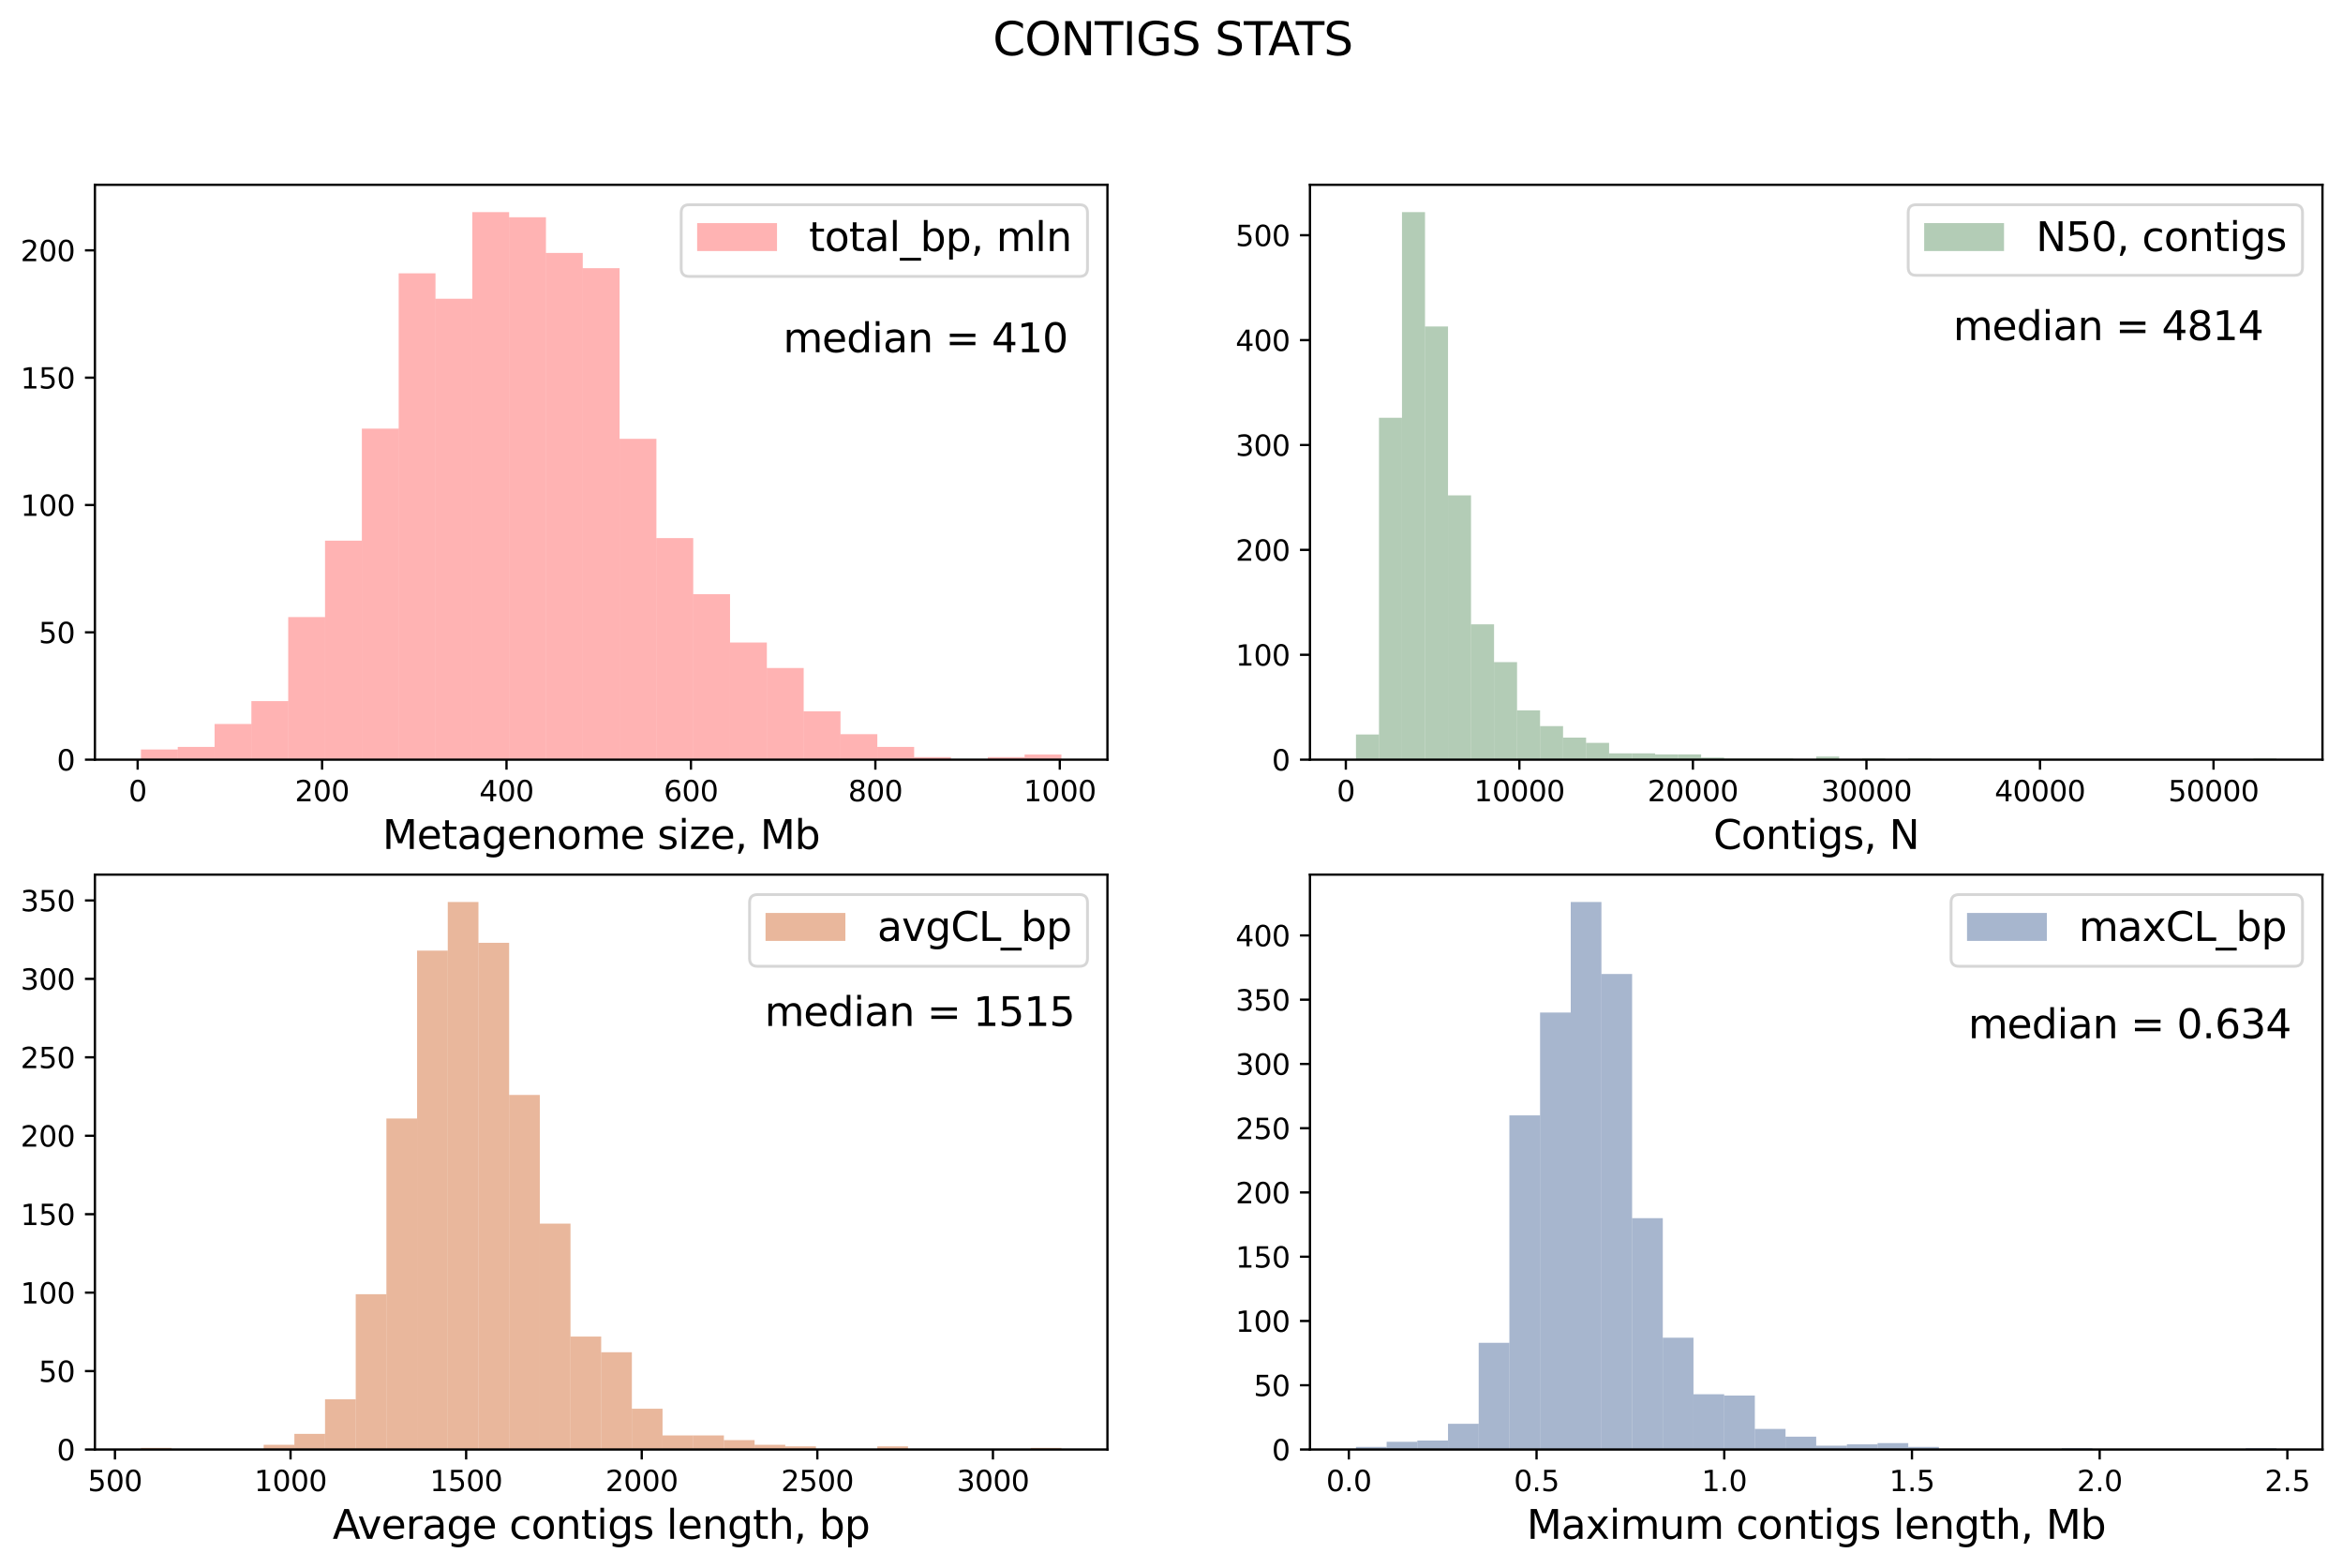 <?xml version="1.0" encoding="utf-8" standalone="no"?>
<!DOCTYPE svg PUBLIC "-//W3C//DTD SVG 1.1//EN"
  "http://www.w3.org/Graphics/SVG/1.1/DTD/svg11.dtd">
<svg xmlns:xlink="http://www.w3.org/1999/xlink" width="821.688pt" height="549.747pt" viewBox="0 0 821.688 549.747" xmlns="http://www.w3.org/2000/svg" version="1.1">
 <defs>
  <style type="text/css">*{stroke-linejoin: round; stroke-linecap: butt}</style>
 </defs>
 <g id="figure_1">
  <g id="patch_1">
   <path d="M 0 549.747 
L 821.688 549.747 
L 821.688 0 
L 0 0 
z
" style="fill: #ffffff"/>
  </g>
  <g id="axes_1">
   <g id="patch_2">
    <path d="M 33.288 266.4 
L 388.378 266.4 
L 388.378 64.8 
L 33.288 64.8 
z
" style="fill: #ffffff"/>
   </g>
   <g id="patch_3">
    <path d="M 49.428 266.4 
L 62.34 266.4 
L 62.34 262.828 
L 49.428 262.828 
z
" clip-path="url(#p5720f52d58)" style="fill: #ff0000; opacity: 0.3"/>
   </g>
   <g id="patch_4">
    <path d="M 62.34 266.4 
L 75.253 266.4 
L 75.253 261.935 
L 62.34 261.935 
z
" clip-path="url(#p5720f52d58)" style="fill: #ff0000; opacity: 0.3"/>
   </g>
   <g id="patch_5">
    <path d="M 75.253 266.4 
L 88.165 266.4 
L 88.165 253.898 
L 75.253 253.898 
z
" clip-path="url(#p5720f52d58)" style="fill: #ff0000; opacity: 0.3"/>
   </g>
   <g id="patch_6">
    <path d="M 88.165 266.4 
L 101.078 266.4 
L 101.078 245.86 
L 88.165 245.86 
z
" clip-path="url(#p5720f52d58)" style="fill: #ff0000; opacity: 0.3"/>
   </g>
   <g id="patch_7">
    <path d="M 101.078 266.4 
L 113.99 266.4 
L 113.99 216.391 
L 101.078 216.391 
z
" clip-path="url(#p5720f52d58)" style="fill: #ff0000; opacity: 0.3"/>
   </g>
   <g id="patch_8">
    <path d="M 113.99 266.4 
L 126.902 266.4 
L 126.902 189.6 
L 113.99 189.6 
z
" clip-path="url(#p5720f52d58)" style="fill: #ff0000; opacity: 0.3"/>
   </g>
   <g id="patch_9">
    <path d="M 126.902 266.4 
L 139.815 266.4 
L 139.815 150.307 
L 126.902 150.307 
z
" clip-path="url(#p5720f52d58)" style="fill: #ff0000; opacity: 0.3"/>
   </g>
   <g id="patch_10">
    <path d="M 139.815 266.4 
L 152.727 266.4 
L 152.727 95.833 
L 139.815 95.833 
z
" clip-path="url(#p5720f52d58)" style="fill: #ff0000; opacity: 0.3"/>
   </g>
   <g id="patch_11">
    <path d="M 152.727 266.4 
L 165.64 266.4 
L 165.64 104.763 
L 152.727 104.763 
z
" clip-path="url(#p5720f52d58)" style="fill: #ff0000; opacity: 0.3"/>
   </g>
   <g id="patch_12">
    <path d="M 165.64 266.4 
L 178.552 266.4 
L 178.552 74.4 
L 165.64 74.4 
z
" clip-path="url(#p5720f52d58)" style="fill: #ff0000; opacity: 0.3"/>
   </g>
   <g id="patch_13">
    <path d="M 178.552 266.4 
L 191.464 266.4 
L 191.464 76.186 
L 178.552 76.186 
z
" clip-path="url(#p5720f52d58)" style="fill: #ff0000; opacity: 0.3"/>
   </g>
   <g id="patch_14">
    <path d="M 191.464 266.4 
L 204.377 266.4 
L 204.377 88.688 
L 191.464 88.688 
z
" clip-path="url(#p5720f52d58)" style="fill: #ff0000; opacity: 0.3"/>
   </g>
   <g id="patch_15">
    <path d="M 204.377 266.4 
L 217.289 266.4 
L 217.289 94.047 
L 204.377 94.047 
z
" clip-path="url(#p5720f52d58)" style="fill: #ff0000; opacity: 0.3"/>
   </g>
   <g id="patch_16">
    <path d="M 217.289 266.4 
L 230.202 266.4 
L 230.202 153.879 
L 217.289 153.879 
z
" clip-path="url(#p5720f52d58)" style="fill: #ff0000; opacity: 0.3"/>
   </g>
   <g id="patch_17">
    <path d="M 230.202 266.4 
L 243.114 266.4 
L 243.114 188.707 
L 230.202 188.707 
z
" clip-path="url(#p5720f52d58)" style="fill: #ff0000; opacity: 0.3"/>
   </g>
   <g id="patch_18">
    <path d="M 243.114 266.4 
L 256.026 266.4 
L 256.026 208.353 
L 243.114 208.353 
z
" clip-path="url(#p5720f52d58)" style="fill: #ff0000; opacity: 0.3"/>
   </g>
   <g id="patch_19">
    <path d="M 256.026 266.4 
L 268.939 266.4 
L 268.939 225.321 
L 256.026 225.321 
z
" clip-path="url(#p5720f52d58)" style="fill: #ff0000; opacity: 0.3"/>
   </g>
   <g id="patch_20">
    <path d="M 268.939 266.4 
L 281.851 266.4 
L 281.851 234.251 
L 268.939 234.251 
z
" clip-path="url(#p5720f52d58)" style="fill: #ff0000; opacity: 0.3"/>
   </g>
   <g id="patch_21">
    <path d="M 281.851 266.4 
L 294.764 266.4 
L 294.764 249.433 
L 281.851 249.433 
z
" clip-path="url(#p5720f52d58)" style="fill: #ff0000; opacity: 0.3"/>
   </g>
   <g id="patch_22">
    <path d="M 294.764 266.4 
L 307.676 266.4 
L 307.676 257.47 
L 294.764 257.47 
z
" clip-path="url(#p5720f52d58)" style="fill: #ff0000; opacity: 0.3"/>
   </g>
   <g id="patch_23">
    <path d="M 307.676 266.4 
L 320.588 266.4 
L 320.588 261.935 
L 307.676 261.935 
z
" clip-path="url(#p5720f52d58)" style="fill: #ff0000; opacity: 0.3"/>
   </g>
   <g id="patch_24">
    <path d="M 320.588 266.4 
L 333.501 266.4 
L 333.501 265.507 
L 320.588 265.507 
z
" clip-path="url(#p5720f52d58)" style="fill: #ff0000; opacity: 0.3"/>
   </g>
   <g id="patch_25">
    <path d="M 333.501 266.4 
L 346.413 266.4 
L 346.413 266.4 
L 333.501 266.4 
z
" clip-path="url(#p5720f52d58)" style="fill: #ff0000; opacity: 0.3"/>
   </g>
   <g id="patch_26">
    <path d="M 346.413 266.4 
L 359.326 266.4 
L 359.326 265.507 
L 346.413 265.507 
z
" clip-path="url(#p5720f52d58)" style="fill: #ff0000; opacity: 0.3"/>
   </g>
   <g id="patch_27">
    <path d="M 359.326 266.4 
L 372.238 266.4 
L 372.238 264.614 
L 359.326 264.614 
z
" clip-path="url(#p5720f52d58)" style="fill: #ff0000; opacity: 0.3"/>
   </g>
   <g id="matplotlib.axis_1">
    <g id="xtick_1">
     <g id="line2d_1">
      <defs>
       <path id="m2ce08bfe84" d="M 0 0 
L 0 3.5 
" style="stroke: #000000; stroke-width: 0.8"/>
      </defs>
      <g>
       <use xlink:href="#m2ce08bfe84" x="48.275" y="266.4" style="stroke: #000000; stroke-width: 0.8"/>
      </g>
     </g>
     <g id="text_1">
      <!-- 0 -->
      <g transform="translate(45.093 280.998) scale(0.1 -0.1)">
       <defs>
        <path id="DejaVuSans-30" d="M 2034 4250 
Q 1547 4250 1301 3770 
Q 1056 3291 1056 2328 
Q 1056 1369 1301 889 
Q 1547 409 2034 409 
Q 2525 409 2770 889 
Q 3016 1369 3016 2328 
Q 3016 3291 2770 3770 
Q 2525 4250 2034 4250 
z
M 2034 4750 
Q 2819 4750 3233 4129 
Q 3647 3509 3647 2328 
Q 3647 1150 3233 529 
Q 2819 -91 2034 -91 
Q 1250 -91 836 529 
Q 422 1150 422 2328 
Q 422 3509 836 4129 
Q 1250 4750 2034 4750 
z
" transform="scale(0.016)"/>
       </defs>
       <use xlink:href="#DejaVuSans-30"/>
      </g>
     </g>
    </g>
    <g id="xtick_2">
     <g id="line2d_2">
      <g>
       <use xlink:href="#m2ce08bfe84" x="112.953" y="266.4" style="stroke: #000000; stroke-width: 0.8"/>
      </g>
     </g>
     <g id="text_2">
      <!-- 200 -->
      <g transform="translate(103.41 280.998) scale(0.1 -0.1)">
       <defs>
        <path id="DejaVuSans-32" d="M 1228 531 
L 3431 531 
L 3431 0 
L 469 0 
L 469 531 
Q 828 903 1448 1529 
Q 2069 2156 2228 2338 
Q 2531 2678 2651 2914 
Q 2772 3150 2772 3378 
Q 2772 3750 2511 3984 
Q 2250 4219 1831 4219 
Q 1534 4219 1204 4116 
Q 875 4013 500 3803 
L 500 4441 
Q 881 4594 1212 4672 
Q 1544 4750 1819 4750 
Q 2544 4750 2975 4387 
Q 3406 4025 3406 3419 
Q 3406 3131 3298 2873 
Q 3191 2616 2906 2266 
Q 2828 2175 2409 1742 
Q 1991 1309 1228 531 
z
" transform="scale(0.016)"/>
       </defs>
       <use xlink:href="#DejaVuSans-32"/>
       <use xlink:href="#DejaVuSans-30" x="63.623"/>
       <use xlink:href="#DejaVuSans-30" x="127.246"/>
      </g>
     </g>
    </g>
    <g id="xtick_3">
     <g id="line2d_3">
      <g>
       <use xlink:href="#m2ce08bfe84" x="177.632" y="266.4" style="stroke: #000000; stroke-width: 0.8"/>
      </g>
     </g>
     <g id="text_3">
      <!-- 400 -->
      <g transform="translate(168.088 280.998) scale(0.1 -0.1)">
       <defs>
        <path id="DejaVuSans-34" d="M 2419 4116 
L 825 1625 
L 2419 1625 
L 2419 4116 
z
M 2253 4666 
L 3047 4666 
L 3047 1625 
L 3713 1625 
L 3713 1100 
L 3047 1100 
L 3047 0 
L 2419 0 
L 2419 1100 
L 313 1100 
L 313 1709 
L 2253 4666 
z
" transform="scale(0.016)"/>
       </defs>
       <use xlink:href="#DejaVuSans-34"/>
       <use xlink:href="#DejaVuSans-30" x="63.623"/>
       <use xlink:href="#DejaVuSans-30" x="127.246"/>
      </g>
     </g>
    </g>
    <g id="xtick_4">
     <g id="line2d_4">
      <g>
       <use xlink:href="#m2ce08bfe84" x="242.311" y="266.4" style="stroke: #000000; stroke-width: 0.8"/>
      </g>
     </g>
     <g id="text_4">
      <!-- 600 -->
      <g transform="translate(232.767 280.998) scale(0.1 -0.1)">
       <defs>
        <path id="DejaVuSans-36" d="M 2113 2584 
Q 1688 2584 1439 2293 
Q 1191 2003 1191 1497 
Q 1191 994 1439 701 
Q 1688 409 2113 409 
Q 2538 409 2786 701 
Q 3034 994 3034 1497 
Q 3034 2003 2786 2293 
Q 2538 2584 2113 2584 
z
M 3366 4563 
L 3366 3988 
Q 3128 4100 2886 4159 
Q 2644 4219 2406 4219 
Q 1781 4219 1451 3797 
Q 1122 3375 1075 2522 
Q 1259 2794 1537 2939 
Q 1816 3084 2150 3084 
Q 2853 3084 3261 2657 
Q 3669 2231 3669 1497 
Q 3669 778 3244 343 
Q 2819 -91 2113 -91 
Q 1303 -91 875 529 
Q 447 1150 447 2328 
Q 447 3434 972 4092 
Q 1497 4750 2381 4750 
Q 2619 4750 2861 4703 
Q 3103 4656 3366 4563 
z
" transform="scale(0.016)"/>
       </defs>
       <use xlink:href="#DejaVuSans-36"/>
       <use xlink:href="#DejaVuSans-30" x="63.623"/>
       <use xlink:href="#DejaVuSans-30" x="127.246"/>
      </g>
     </g>
    </g>
    <g id="xtick_5">
     <g id="line2d_5">
      <g>
       <use xlink:href="#m2ce08bfe84" x="306.99" y="266.4" style="stroke: #000000; stroke-width: 0.8"/>
      </g>
     </g>
     <g id="text_5">
      <!-- 800 -->
      <g transform="translate(297.446 280.998) scale(0.1 -0.1)">
       <defs>
        <path id="DejaVuSans-38" d="M 2034 2216 
Q 1584 2216 1326 1975 
Q 1069 1734 1069 1313 
Q 1069 891 1326 650 
Q 1584 409 2034 409 
Q 2484 409 2743 651 
Q 3003 894 3003 1313 
Q 3003 1734 2745 1975 
Q 2488 2216 2034 2216 
z
M 1403 2484 
Q 997 2584 770 2862 
Q 544 3141 544 3541 
Q 544 4100 942 4425 
Q 1341 4750 2034 4750 
Q 2731 4750 3128 4425 
Q 3525 4100 3525 3541 
Q 3525 3141 3298 2862 
Q 3072 2584 2669 2484 
Q 3125 2378 3379 2068 
Q 3634 1759 3634 1313 
Q 3634 634 3220 271 
Q 2806 -91 2034 -91 
Q 1263 -91 848 271 
Q 434 634 434 1313 
Q 434 1759 690 2068 
Q 947 2378 1403 2484 
z
M 1172 3481 
Q 1172 3119 1398 2916 
Q 1625 2713 2034 2713 
Q 2441 2713 2670 2916 
Q 2900 3119 2900 3481 
Q 2900 3844 2670 4047 
Q 2441 4250 2034 4250 
Q 1625 4250 1398 4047 
Q 1172 3844 1172 3481 
z
" transform="scale(0.016)"/>
       </defs>
       <use xlink:href="#DejaVuSans-38"/>
       <use xlink:href="#DejaVuSans-30" x="63.623"/>
       <use xlink:href="#DejaVuSans-30" x="127.246"/>
      </g>
     </g>
    </g>
    <g id="xtick_6">
     <g id="line2d_6">
      <g>
       <use xlink:href="#m2ce08bfe84" x="371.669" y="266.4" style="stroke: #000000; stroke-width: 0.8"/>
      </g>
     </g>
     <g id="text_6">
      <!-- 1000 -->
      <g transform="translate(358.944 280.998) scale(0.1 -0.1)">
       <defs>
        <path id="DejaVuSans-31" d="M 794 531 
L 1825 531 
L 1825 4091 
L 703 3866 
L 703 4441 
L 1819 4666 
L 2450 4666 
L 2450 531 
L 3481 531 
L 3481 0 
L 794 0 
L 794 531 
z
" transform="scale(0.016)"/>
       </defs>
       <use xlink:href="#DejaVuSans-31"/>
       <use xlink:href="#DejaVuSans-30" x="63.623"/>
       <use xlink:href="#DejaVuSans-30" x="127.246"/>
       <use xlink:href="#DejaVuSans-30" x="190.869"/>
      </g>
     </g>
    </g>
    <g id="text_7">
     <!-- Metagenome size, Mb -->
     <g transform="translate(134.126 297.716) scale(0.14 -0.14)">
      <defs>
       <path id="DejaVuSans-4d" d="M 628 4666 
L 1569 4666 
L 2759 1491 
L 3956 4666 
L 4897 4666 
L 4897 0 
L 4281 0 
L 4281 4097 
L 3078 897 
L 2444 897 
L 1241 4097 
L 1241 0 
L 628 0 
L 628 4666 
z
" transform="scale(0.016)"/>
       <path id="DejaVuSans-65" d="M 3597 1894 
L 3597 1613 
L 953 1613 
Q 991 1019 1311 708 
Q 1631 397 2203 397 
Q 2534 397 2845 478 
Q 3156 559 3463 722 
L 3463 178 
Q 3153 47 2828 -22 
Q 2503 -91 2169 -91 
Q 1331 -91 842 396 
Q 353 884 353 1716 
Q 353 2575 817 3079 
Q 1281 3584 2069 3584 
Q 2775 3584 3186 3129 
Q 3597 2675 3597 1894 
z
M 3022 2063 
Q 3016 2534 2758 2815 
Q 2500 3097 2075 3097 
Q 1594 3097 1305 2825 
Q 1016 2553 972 2059 
L 3022 2063 
z
" transform="scale(0.016)"/>
       <path id="DejaVuSans-74" d="M 1172 4494 
L 1172 3500 
L 2356 3500 
L 2356 3053 
L 1172 3053 
L 1172 1153 
Q 1172 725 1289 603 
Q 1406 481 1766 481 
L 2356 481 
L 2356 0 
L 1766 0 
Q 1100 0 847 248 
Q 594 497 594 1153 
L 594 3053 
L 172 3053 
L 172 3500 
L 594 3500 
L 594 4494 
L 1172 4494 
z
" transform="scale(0.016)"/>
       <path id="DejaVuSans-61" d="M 2194 1759 
Q 1497 1759 1228 1600 
Q 959 1441 959 1056 
Q 959 750 1161 570 
Q 1363 391 1709 391 
Q 2188 391 2477 730 
Q 2766 1069 2766 1631 
L 2766 1759 
L 2194 1759 
z
M 3341 1997 
L 3341 0 
L 2766 0 
L 2766 531 
Q 2569 213 2275 61 
Q 1981 -91 1556 -91 
Q 1019 -91 701 211 
Q 384 513 384 1019 
Q 384 1609 779 1909 
Q 1175 2209 1959 2209 
L 2766 2209 
L 2766 2266 
Q 2766 2663 2505 2880 
Q 2244 3097 1772 3097 
Q 1472 3097 1187 3025 
Q 903 2953 641 2809 
L 641 3341 
Q 956 3463 1253 3523 
Q 1550 3584 1831 3584 
Q 2591 3584 2966 3190 
Q 3341 2797 3341 1997 
z
" transform="scale(0.016)"/>
       <path id="DejaVuSans-67" d="M 2906 1791 
Q 2906 2416 2648 2759 
Q 2391 3103 1925 3103 
Q 1463 3103 1205 2759 
Q 947 2416 947 1791 
Q 947 1169 1205 825 
Q 1463 481 1925 481 
Q 2391 481 2648 825 
Q 2906 1169 2906 1791 
z
M 3481 434 
Q 3481 -459 3084 -895 
Q 2688 -1331 1869 -1331 
Q 1566 -1331 1297 -1286 
Q 1028 -1241 775 -1147 
L 775 -588 
Q 1028 -725 1275 -790 
Q 1522 -856 1778 -856 
Q 2344 -856 2625 -561 
Q 2906 -266 2906 331 
L 2906 616 
Q 2728 306 2450 153 
Q 2172 0 1784 0 
Q 1141 0 747 490 
Q 353 981 353 1791 
Q 353 2603 747 3093 
Q 1141 3584 1784 3584 
Q 2172 3584 2450 3431 
Q 2728 3278 2906 2969 
L 2906 3500 
L 3481 3500 
L 3481 434 
z
" transform="scale(0.016)"/>
       <path id="DejaVuSans-6e" d="M 3513 2113 
L 3513 0 
L 2938 0 
L 2938 2094 
Q 2938 2591 2744 2837 
Q 2550 3084 2163 3084 
Q 1697 3084 1428 2787 
Q 1159 2491 1159 1978 
L 1159 0 
L 581 0 
L 581 3500 
L 1159 3500 
L 1159 2956 
Q 1366 3272 1645 3428 
Q 1925 3584 2291 3584 
Q 2894 3584 3203 3211 
Q 3513 2838 3513 2113 
z
" transform="scale(0.016)"/>
       <path id="DejaVuSans-6f" d="M 1959 3097 
Q 1497 3097 1228 2736 
Q 959 2375 959 1747 
Q 959 1119 1226 758 
Q 1494 397 1959 397 
Q 2419 397 2687 759 
Q 2956 1122 2956 1747 
Q 2956 2369 2687 2733 
Q 2419 3097 1959 3097 
z
M 1959 3584 
Q 2709 3584 3137 3096 
Q 3566 2609 3566 1747 
Q 3566 888 3137 398 
Q 2709 -91 1959 -91 
Q 1206 -91 779 398 
Q 353 888 353 1747 
Q 353 2609 779 3096 
Q 1206 3584 1959 3584 
z
" transform="scale(0.016)"/>
       <path id="DejaVuSans-6d" d="M 3328 2828 
Q 3544 3216 3844 3400 
Q 4144 3584 4550 3584 
Q 5097 3584 5394 3201 
Q 5691 2819 5691 2113 
L 5691 0 
L 5113 0 
L 5113 2094 
Q 5113 2597 4934 2840 
Q 4756 3084 4391 3084 
Q 3944 3084 3684 2787 
Q 3425 2491 3425 1978 
L 3425 0 
L 2847 0 
L 2847 2094 
Q 2847 2600 2669 2842 
Q 2491 3084 2119 3084 
Q 1678 3084 1418 2786 
Q 1159 2488 1159 1978 
L 1159 0 
L 581 0 
L 581 3500 
L 1159 3500 
L 1159 2956 
Q 1356 3278 1631 3431 
Q 1906 3584 2284 3584 
Q 2666 3584 2933 3390 
Q 3200 3197 3328 2828 
z
" transform="scale(0.016)"/>
       <path id="DejaVuSans-20" transform="scale(0.016)"/>
       <path id="DejaVuSans-73" d="M 2834 3397 
L 2834 2853 
Q 2591 2978 2328 3040 
Q 2066 3103 1784 3103 
Q 1356 3103 1142 2972 
Q 928 2841 928 2578 
Q 928 2378 1081 2264 
Q 1234 2150 1697 2047 
L 1894 2003 
Q 2506 1872 2764 1633 
Q 3022 1394 3022 966 
Q 3022 478 2636 193 
Q 2250 -91 1575 -91 
Q 1294 -91 989 -36 
Q 684 19 347 128 
L 347 722 
Q 666 556 975 473 
Q 1284 391 1588 391 
Q 1994 391 2212 530 
Q 2431 669 2431 922 
Q 2431 1156 2273 1281 
Q 2116 1406 1581 1522 
L 1381 1569 
Q 847 1681 609 1914 
Q 372 2147 372 2553 
Q 372 3047 722 3315 
Q 1072 3584 1716 3584 
Q 2034 3584 2315 3537 
Q 2597 3491 2834 3397 
z
" transform="scale(0.016)"/>
       <path id="DejaVuSans-69" d="M 603 3500 
L 1178 3500 
L 1178 0 
L 603 0 
L 603 3500 
z
M 603 4863 
L 1178 4863 
L 1178 4134 
L 603 4134 
L 603 4863 
z
" transform="scale(0.016)"/>
       <path id="DejaVuSans-7a" d="M 353 3500 
L 3084 3500 
L 3084 2975 
L 922 459 
L 3084 459 
L 3084 0 
L 275 0 
L 275 525 
L 2438 3041 
L 353 3041 
L 353 3500 
z
" transform="scale(0.016)"/>
       <path id="DejaVuSans-2c" d="M 750 794 
L 1409 794 
L 1409 256 
L 897 -744 
L 494 -744 
L 750 256 
L 750 794 
z
" transform="scale(0.016)"/>
       <path id="DejaVuSans-62" d="M 3116 1747 
Q 3116 2381 2855 2742 
Q 2594 3103 2138 3103 
Q 1681 3103 1420 2742 
Q 1159 2381 1159 1747 
Q 1159 1113 1420 752 
Q 1681 391 2138 391 
Q 2594 391 2855 752 
Q 3116 1113 3116 1747 
z
M 1159 2969 
Q 1341 3281 1617 3432 
Q 1894 3584 2278 3584 
Q 2916 3584 3314 3078 
Q 3713 2572 3713 1747 
Q 3713 922 3314 415 
Q 2916 -91 2278 -91 
Q 1894 -91 1617 61 
Q 1341 213 1159 525 
L 1159 0 
L 581 0 
L 581 4863 
L 1159 4863 
L 1159 2969 
z
" transform="scale(0.016)"/>
      </defs>
      <use xlink:href="#DejaVuSans-4d"/>
      <use xlink:href="#DejaVuSans-65" x="86.279"/>
      <use xlink:href="#DejaVuSans-74" x="147.803"/>
      <use xlink:href="#DejaVuSans-61" x="187.012"/>
      <use xlink:href="#DejaVuSans-67" x="248.291"/>
      <use xlink:href="#DejaVuSans-65" x="311.768"/>
      <use xlink:href="#DejaVuSans-6e" x="373.291"/>
      <use xlink:href="#DejaVuSans-6f" x="436.67"/>
      <use xlink:href="#DejaVuSans-6d" x="497.852"/>
      <use xlink:href="#DejaVuSans-65" x="595.264"/>
      <use xlink:href="#DejaVuSans-20" x="656.787"/>
      <use xlink:href="#DejaVuSans-73" x="688.574"/>
      <use xlink:href="#DejaVuSans-69" x="740.674"/>
      <use xlink:href="#DejaVuSans-7a" x="768.457"/>
      <use xlink:href="#DejaVuSans-65" x="820.947"/>
      <use xlink:href="#DejaVuSans-2c" x="882.471"/>
      <use xlink:href="#DejaVuSans-20" x="914.258"/>
      <use xlink:href="#DejaVuSans-4d" x="946.045"/>
      <use xlink:href="#DejaVuSans-62" x="1032.324"/>
     </g>
    </g>
   </g>
   <g id="matplotlib.axis_2">
    <g id="ytick_1">
     <g id="line2d_7">
      <defs>
       <path id="m1f23ba5ed3" d="M 0 0 
L -3.5 0 
" style="stroke: #000000; stroke-width: 0.8"/>
      </defs>
      <g>
       <use xlink:href="#m1f23ba5ed3" x="33.288" y="266.4" style="stroke: #000000; stroke-width: 0.8"/>
      </g>
     </g>
     <g id="text_8">
      <!-- 0 -->
      <g transform="translate(19.925 270.199) scale(0.1 -0.1)">
       <use xlink:href="#DejaVuSans-30"/>
      </g>
     </g>
    </g>
    <g id="ytick_2">
     <g id="line2d_8">
      <g>
       <use xlink:href="#m1f23ba5ed3" x="33.288" y="221.749" style="stroke: #000000; stroke-width: 0.8"/>
      </g>
     </g>
     <g id="text_9">
      <!-- 50 -->
      <g transform="translate(13.562 225.548) scale(0.1 -0.1)">
       <defs>
        <path id="DejaVuSans-35" d="M 691 4666 
L 3169 4666 
L 3169 4134 
L 1269 4134 
L 1269 2991 
Q 1406 3038 1543 3061 
Q 1681 3084 1819 3084 
Q 2600 3084 3056 2656 
Q 3513 2228 3513 1497 
Q 3513 744 3044 326 
Q 2575 -91 1722 -91 
Q 1428 -91 1123 -41 
Q 819 9 494 109 
L 494 744 
Q 775 591 1075 516 
Q 1375 441 1709 441 
Q 2250 441 2565 725 
Q 2881 1009 2881 1497 
Q 2881 1984 2565 2268 
Q 2250 2553 1709 2553 
Q 1456 2553 1204 2497 
Q 953 2441 691 2322 
L 691 4666 
z
" transform="scale(0.016)"/>
       </defs>
       <use xlink:href="#DejaVuSans-35"/>
       <use xlink:href="#DejaVuSans-30" x="63.623"/>
      </g>
     </g>
    </g>
    <g id="ytick_3">
     <g id="line2d_9">
      <g>
       <use xlink:href="#m1f23ba5ed3" x="33.288" y="177.098" style="stroke: #000000; stroke-width: 0.8"/>
      </g>
     </g>
     <g id="text_10">
      <!-- 100 -->
      <g transform="translate(7.2 180.897) scale(0.1 -0.1)">
       <use xlink:href="#DejaVuSans-31"/>
       <use xlink:href="#DejaVuSans-30" x="63.623"/>
       <use xlink:href="#DejaVuSans-30" x="127.246"/>
      </g>
     </g>
    </g>
    <g id="ytick_4">
     <g id="line2d_10">
      <g>
       <use xlink:href="#m1f23ba5ed3" x="33.288" y="132.447" style="stroke: #000000; stroke-width: 0.8"/>
      </g>
     </g>
     <g id="text_11">
      <!-- 150 -->
      <g transform="translate(7.2 136.246) scale(0.1 -0.1)">
       <use xlink:href="#DejaVuSans-31"/>
       <use xlink:href="#DejaVuSans-35" x="63.623"/>
       <use xlink:href="#DejaVuSans-30" x="127.246"/>
      </g>
     </g>
    </g>
    <g id="ytick_5">
     <g id="line2d_11">
      <g>
       <use xlink:href="#m1f23ba5ed3" x="33.288" y="87.795" style="stroke: #000000; stroke-width: 0.8"/>
      </g>
     </g>
     <g id="text_12">
      <!-- 200 -->
      <g transform="translate(7.2 91.595) scale(0.1 -0.1)">
       <use xlink:href="#DejaVuSans-32"/>
       <use xlink:href="#DejaVuSans-30" x="63.623"/>
       <use xlink:href="#DejaVuSans-30" x="127.246"/>
      </g>
     </g>
    </g>
   </g>
   <g id="patch_28">
    <path d="M 33.288 266.4 
L 33.288 64.8 
" style="fill: none; stroke: #000000; stroke-width: 0.8; stroke-linejoin: miter; stroke-linecap: square"/>
   </g>
   <g id="patch_29">
    <path d="M 388.378 266.4 
L 388.378 64.8 
" style="fill: none; stroke: #000000; stroke-width: 0.8; stroke-linejoin: miter; stroke-linecap: square"/>
   </g>
   <g id="patch_30">
    <path d="M 33.288 266.4 
L 388.378 266.4 
" style="fill: none; stroke: #000000; stroke-width: 0.8; stroke-linejoin: miter; stroke-linecap: square"/>
   </g>
   <g id="patch_31">
    <path d="M 33.288 64.8 
L 388.378 64.8 
" style="fill: none; stroke: #000000; stroke-width: 0.8; stroke-linejoin: miter; stroke-linecap: square"/>
   </g>
   <g id="text_13">
    <!-- median = 410 -->
    <g transform="translate(274.65 123.516) scale(0.14 -0.14)">
     <defs>
      <path id="DejaVuSans-64" d="M 2906 2969 
L 2906 4863 
L 3481 4863 
L 3481 0 
L 2906 0 
L 2906 525 
Q 2725 213 2448 61 
Q 2172 -91 1784 -91 
Q 1150 -91 751 415 
Q 353 922 353 1747 
Q 353 2572 751 3078 
Q 1150 3584 1784 3584 
Q 2172 3584 2448 3432 
Q 2725 3281 2906 2969 
z
M 947 1747 
Q 947 1113 1208 752 
Q 1469 391 1925 391 
Q 2381 391 2643 752 
Q 2906 1113 2906 1747 
Q 2906 2381 2643 2742 
Q 2381 3103 1925 3103 
Q 1469 3103 1208 2742 
Q 947 2381 947 1747 
z
" transform="scale(0.016)"/>
      <path id="DejaVuSans-3d" d="M 678 2906 
L 4684 2906 
L 4684 2381 
L 678 2381 
L 678 2906 
z
M 678 1631 
L 4684 1631 
L 4684 1100 
L 678 1100 
L 678 1631 
z
" transform="scale(0.016)"/>
     </defs>
     <use xlink:href="#DejaVuSans-6d"/>
     <use xlink:href="#DejaVuSans-65" x="97.412"/>
     <use xlink:href="#DejaVuSans-64" x="158.936"/>
     <use xlink:href="#DejaVuSans-69" x="222.412"/>
     <use xlink:href="#DejaVuSans-61" x="250.195"/>
     <use xlink:href="#DejaVuSans-6e" x="311.475"/>
     <use xlink:href="#DejaVuSans-20" x="374.854"/>
     <use xlink:href="#DejaVuSans-3d" x="406.641"/>
     <use xlink:href="#DejaVuSans-20" x="490.43"/>
     <use xlink:href="#DejaVuSans-34" x="522.217"/>
     <use xlink:href="#DejaVuSans-31" x="585.84"/>
     <use xlink:href="#DejaVuSans-30" x="649.463"/>
    </g>
   </g>
   <g id="legend_1">
    <g id="patch_32">
     <path d="M 241.693 96.939 
L 378.578 96.939 
Q 381.378 96.939 381.378 94.139 
L 381.378 74.6 
Q 381.378 71.8 378.578 71.8 
L 241.693 71.8 
Q 238.893 71.8 238.893 74.6 
L 238.893 94.139 
Q 238.893 96.939 241.693 96.939 
z
" style="fill: #ffffff; opacity: 0.8; stroke: #cccccc; stroke-linejoin: miter"/>
    </g>
    <g id="patch_33">
     <path d="M 244.493 88.038 
L 272.493 88.038 
L 272.493 78.238 
L 244.493 78.238 
z
" style="fill: #ff0000; opacity: 0.3"/>
    </g>
    <g id="text_14">
     <!-- total_bp, mln -->
     <g transform="translate(283.693 88.038) scale(0.14 -0.14)">
      <defs>
       <path id="DejaVuSans-6c" d="M 603 4863 
L 1178 4863 
L 1178 0 
L 603 0 
L 603 4863 
z
" transform="scale(0.016)"/>
       <path id="DejaVuSans-5f" d="M 3263 -1063 
L 3263 -1509 
L -63 -1509 
L -63 -1063 
L 3263 -1063 
z
" transform="scale(0.016)"/>
       <path id="DejaVuSans-70" d="M 1159 525 
L 1159 -1331 
L 581 -1331 
L 581 3500 
L 1159 3500 
L 1159 2969 
Q 1341 3281 1617 3432 
Q 1894 3584 2278 3584 
Q 2916 3584 3314 3078 
Q 3713 2572 3713 1747 
Q 3713 922 3314 415 
Q 2916 -91 2278 -91 
Q 1894 -91 1617 61 
Q 1341 213 1159 525 
z
M 3116 1747 
Q 3116 2381 2855 2742 
Q 2594 3103 2138 3103 
Q 1681 3103 1420 2742 
Q 1159 2381 1159 1747 
Q 1159 1113 1420 752 
Q 1681 391 2138 391 
Q 2594 391 2855 752 
Q 3116 1113 3116 1747 
z
" transform="scale(0.016)"/>
      </defs>
      <use xlink:href="#DejaVuSans-74"/>
      <use xlink:href="#DejaVuSans-6f" x="39.209"/>
      <use xlink:href="#DejaVuSans-74" x="100.391"/>
      <use xlink:href="#DejaVuSans-61" x="139.6"/>
      <use xlink:href="#DejaVuSans-6c" x="200.879"/>
      <use xlink:href="#DejaVuSans-5f" x="228.662"/>
      <use xlink:href="#DejaVuSans-62" x="278.662"/>
      <use xlink:href="#DejaVuSans-70" x="342.139"/>
      <use xlink:href="#DejaVuSans-2c" x="405.615"/>
      <use xlink:href="#DejaVuSans-20" x="437.402"/>
      <use xlink:href="#DejaVuSans-6d" x="469.189"/>
      <use xlink:href="#DejaVuSans-6c" x="566.602"/>
      <use xlink:href="#DejaVuSans-6e" x="594.385"/>
     </g>
    </g>
   </g>
  </g>
  <g id="axes_2">
   <g id="patch_34">
    <path d="M 459.397 266.4 
L 814.487 266.4 
L 814.487 64.8 
L 459.397 64.8 
z
" style="fill: #ffffff"/>
   </g>
   <g id="patch_35">
    <path d="M 475.537 266.4 
L 483.607 266.4 
L 483.607 257.572 
L 475.537 257.572 
z
" clip-path="url(#p8e62352769)" style="fill: #80aa85; opacity: 0.6"/>
   </g>
   <g id="patch_36">
    <path d="M 483.607 266.4 
L 491.678 266.4 
L 491.678 146.492 
L 483.607 146.492 
z
" clip-path="url(#p8e62352769)" style="fill: #80aa85; opacity: 0.6"/>
   </g>
   <g id="patch_37">
    <path d="M 491.678 266.4 
L 499.748 266.4 
L 499.748 74.4 
L 491.678 74.4 
z
" clip-path="url(#p8e62352769)" style="fill: #80aa85; opacity: 0.6"/>
   </g>
   <g id="patch_38">
    <path d="M 499.748 266.4 
L 507.818 266.4 
L 507.818 114.492 
L 499.748 114.492 
z
" clip-path="url(#p8e62352769)" style="fill: #80aa85; opacity: 0.6"/>
   </g>
   <g id="patch_39">
    <path d="M 507.818 266.4 
L 515.888 266.4 
L 515.888 173.71 
L 507.818 173.71 
z
" clip-path="url(#p8e62352769)" style="fill: #80aa85; opacity: 0.6"/>
   </g>
   <g id="patch_40">
    <path d="M 515.888 266.4 
L 523.959 266.4 
L 523.959 218.952 
L 515.888 218.952 
z
" clip-path="url(#p8e62352769)" style="fill: #80aa85; opacity: 0.6"/>
   </g>
   <g id="patch_41">
    <path d="M 523.959 266.4 
L 532.029 266.4 
L 532.029 232.193 
L 523.959 232.193 
z
" clip-path="url(#p8e62352769)" style="fill: #80aa85; opacity: 0.6"/>
   </g>
   <g id="patch_42">
    <path d="M 532.029 266.4 
L 540.099 266.4 
L 540.099 249.113 
L 532.029 249.113 
z
" clip-path="url(#p8e62352769)" style="fill: #80aa85; opacity: 0.6"/>
   </g>
   <g id="patch_43">
    <path d="M 540.099 266.4 
L 548.169 266.4 
L 548.169 254.63 
L 540.099 254.63 
z
" clip-path="url(#p8e62352769)" style="fill: #80aa85; opacity: 0.6"/>
   </g>
   <g id="patch_44">
    <path d="M 548.169 266.4 
L 556.24 266.4 
L 556.24 258.676 
L 548.169 258.676 
z
" clip-path="url(#p8e62352769)" style="fill: #80aa85; opacity: 0.6"/>
   </g>
   <g id="patch_45">
    <path d="M 556.24 266.4 
L 564.31 266.4 
L 564.31 260.515 
L 556.24 260.515 
z
" clip-path="url(#p8e62352769)" style="fill: #80aa85; opacity: 0.6"/>
   </g>
   <g id="patch_46">
    <path d="M 564.31 266.4 
L 572.38 266.4 
L 572.38 264.193 
L 564.31 264.193 
z
" clip-path="url(#p8e62352769)" style="fill: #80aa85; opacity: 0.6"/>
   </g>
   <g id="patch_47">
    <path d="M 572.38 266.4 
L 580.45 266.4 
L 580.45 264.193 
L 572.38 264.193 
z
" clip-path="url(#p8e62352769)" style="fill: #80aa85; opacity: 0.6"/>
   </g>
   <g id="patch_48">
    <path d="M 580.45 266.4 
L 588.521 266.4 
L 588.521 264.561 
L 580.45 264.561 
z
" clip-path="url(#p8e62352769)" style="fill: #80aa85; opacity: 0.6"/>
   </g>
   <g id="patch_49">
    <path d="M 588.521 266.4 
L 596.591 266.4 
L 596.591 264.561 
L 588.521 264.561 
z
" clip-path="url(#p8e62352769)" style="fill: #80aa85; opacity: 0.6"/>
   </g>
   <g id="patch_50">
    <path d="M 596.591 266.4 
L 604.661 266.4 
L 604.661 265.664 
L 596.591 265.664 
z
" clip-path="url(#p8e62352769)" style="fill: #80aa85; opacity: 0.6"/>
   </g>
   <g id="patch_51">
    <path d="M 604.661 266.4 
L 612.731 266.4 
L 612.731 266.032 
L 604.661 266.032 
z
" clip-path="url(#p8e62352769)" style="fill: #80aa85; opacity: 0.6"/>
   </g>
   <g id="patch_52">
    <path d="M 612.731 266.4 
L 620.802 266.4 
L 620.802 266.032 
L 612.731 266.032 
z
" clip-path="url(#p8e62352769)" style="fill: #80aa85; opacity: 0.6"/>
   </g>
   <g id="patch_53">
    <path d="M 620.802 266.4 
L 628.872 266.4 
L 628.872 266.032 
L 620.802 266.032 
z
" clip-path="url(#p8e62352769)" style="fill: #80aa85; opacity: 0.6"/>
   </g>
   <g id="patch_54">
    <path d="M 628.872 266.4 
L 636.942 266.4 
L 636.942 266.4 
L 628.872 266.4 
z
" clip-path="url(#p8e62352769)" style="fill: #80aa85; opacity: 0.6"/>
   </g>
   <g id="patch_55">
    <path d="M 636.942 266.4 
L 645.012 266.4 
L 645.012 265.297 
L 636.942 265.297 
z
" clip-path="url(#p8e62352769)" style="fill: #80aa85; opacity: 0.6"/>
   </g>
   <g id="patch_56">
    <path d="M 645.012 266.4 
L 653.083 266.4 
L 653.083 266.4 
L 645.012 266.4 
z
" clip-path="url(#p8e62352769)" style="fill: #80aa85; opacity: 0.6"/>
   </g>
   <g id="patch_57">
    <path d="M 653.083 266.4 
L 661.153 266.4 
L 661.153 266.032 
L 653.083 266.032 
z
" clip-path="url(#p8e62352769)" style="fill: #80aa85; opacity: 0.6"/>
   </g>
   <g id="patch_58">
    <path d="M 661.153 266.4 
L 669.223 266.4 
L 669.223 266.4 
L 661.153 266.4 
z
" clip-path="url(#p8e62352769)" style="fill: #80aa85; opacity: 0.6"/>
   </g>
   <g id="patch_59">
    <path d="M 669.223 266.4 
L 677.293 266.4 
L 677.293 266.032 
L 669.223 266.032 
z
" clip-path="url(#p8e62352769)" style="fill: #80aa85; opacity: 0.6"/>
   </g>
   <g id="patch_60">
    <path d="M 677.293 266.4 
L 685.364 266.4 
L 685.364 266.4 
L 677.293 266.4 
z
" clip-path="url(#p8e62352769)" style="fill: #80aa85; opacity: 0.6"/>
   </g>
   <g id="patch_61">
    <path d="M 685.364 266.4 
L 693.434 266.4 
L 693.434 266.4 
L 685.364 266.4 
z
" clip-path="url(#p8e62352769)" style="fill: #80aa85; opacity: 0.6"/>
   </g>
   <g id="patch_62">
    <path d="M 693.434 266.4 
L 701.504 266.4 
L 701.504 266.4 
L 693.434 266.4 
z
" clip-path="url(#p8e62352769)" style="fill: #80aa85; opacity: 0.6"/>
   </g>
   <g id="patch_63">
    <path d="M 701.504 266.4 
L 709.574 266.4 
L 709.574 266.4 
L 701.504 266.4 
z
" clip-path="url(#p8e62352769)" style="fill: #80aa85; opacity: 0.6"/>
   </g>
   <g id="patch_64">
    <path d="M 709.574 266.4 
L 717.645 266.4 
L 717.645 266.4 
L 709.574 266.4 
z
" clip-path="url(#p8e62352769)" style="fill: #80aa85; opacity: 0.6"/>
   </g>
   <g id="patch_65">
    <path d="M 717.645 266.4 
L 725.715 266.4 
L 725.715 266.4 
L 717.645 266.4 
z
" clip-path="url(#p8e62352769)" style="fill: #80aa85; opacity: 0.6"/>
   </g>
   <g id="patch_66">
    <path d="M 725.715 266.4 
L 733.785 266.4 
L 733.785 266.4 
L 725.715 266.4 
z
" clip-path="url(#p8e62352769)" style="fill: #80aa85; opacity: 0.6"/>
   </g>
   <g id="patch_67">
    <path d="M 733.785 266.4 
L 741.855 266.4 
L 741.855 266.4 
L 733.785 266.4 
z
" clip-path="url(#p8e62352769)" style="fill: #80aa85; opacity: 0.6"/>
   </g>
   <g id="patch_68">
    <path d="M 741.855 266.4 
L 749.926 266.4 
L 749.926 266.4 
L 741.855 266.4 
z
" clip-path="url(#p8e62352769)" style="fill: #80aa85; opacity: 0.6"/>
   </g>
   <g id="patch_69">
    <path d="M 749.926 266.4 
L 757.996 266.4 
L 757.996 266.4 
L 749.926 266.4 
z
" clip-path="url(#p8e62352769)" style="fill: #80aa85; opacity: 0.6"/>
   </g>
   <g id="patch_70">
    <path d="M 757.996 266.4 
L 766.066 266.4 
L 766.066 266.4 
L 757.996 266.4 
z
" clip-path="url(#p8e62352769)" style="fill: #80aa85; opacity: 0.6"/>
   </g>
   <g id="patch_71">
    <path d="M 766.066 266.4 
L 774.136 266.4 
L 774.136 266.4 
L 766.066 266.4 
z
" clip-path="url(#p8e62352769)" style="fill: #80aa85; opacity: 0.6"/>
   </g>
   <g id="patch_72">
    <path d="M 774.136 266.4 
L 782.207 266.4 
L 782.207 266.4 
L 774.136 266.4 
z
" clip-path="url(#p8e62352769)" style="fill: #80aa85; opacity: 0.6"/>
   </g>
   <g id="patch_73">
    <path d="M 782.207 266.4 
L 790.277 266.4 
L 790.277 266.4 
L 782.207 266.4 
z
" clip-path="url(#p8e62352769)" style="fill: #80aa85; opacity: 0.6"/>
   </g>
   <g id="patch_74">
    <path d="M 790.277 266.4 
L 798.347 266.4 
L 798.347 266.032 
L 790.277 266.032 
z
" clip-path="url(#p8e62352769)" style="fill: #80aa85; opacity: 0.6"/>
   </g>
   <g id="matplotlib.axis_3">
    <g id="xtick_7">
     <g id="line2d_12">
      <g>
       <use xlink:href="#m2ce08bfe84" x="471.983" y="266.4" style="stroke: #000000; stroke-width: 0.8"/>
      </g>
     </g>
     <g id="text_15">
      <!-- 0 -->
      <g transform="translate(468.802 280.998) scale(0.1 -0.1)">
       <use xlink:href="#DejaVuSans-30"/>
      </g>
     </g>
    </g>
    <g id="xtick_8">
     <g id="line2d_13">
      <g>
       <use xlink:href="#m2ce08bfe84" x="532.842" y="266.4" style="stroke: #000000; stroke-width: 0.8"/>
      </g>
     </g>
     <g id="text_16">
      <!-- 10000 -->
      <g transform="translate(516.936 280.998) scale(0.1 -0.1)">
       <use xlink:href="#DejaVuSans-31"/>
       <use xlink:href="#DejaVuSans-30" x="63.623"/>
       <use xlink:href="#DejaVuSans-30" x="127.246"/>
       <use xlink:href="#DejaVuSans-30" x="190.869"/>
       <use xlink:href="#DejaVuSans-30" x="254.492"/>
      </g>
     </g>
    </g>
    <g id="xtick_9">
     <g id="line2d_14">
      <g>
       <use xlink:href="#m2ce08bfe84" x="593.702" y="266.4" style="stroke: #000000; stroke-width: 0.8"/>
      </g>
     </g>
     <g id="text_17">
      <!-- 20000 -->
      <g transform="translate(577.795 280.998) scale(0.1 -0.1)">
       <use xlink:href="#DejaVuSans-32"/>
       <use xlink:href="#DejaVuSans-30" x="63.623"/>
       <use xlink:href="#DejaVuSans-30" x="127.246"/>
       <use xlink:href="#DejaVuSans-30" x="190.869"/>
       <use xlink:href="#DejaVuSans-30" x="254.492"/>
      </g>
     </g>
    </g>
    <g id="xtick_10">
     <g id="line2d_15">
      <g>
       <use xlink:href="#m2ce08bfe84" x="654.561" y="266.4" style="stroke: #000000; stroke-width: 0.8"/>
      </g>
     </g>
     <g id="text_18">
      <!-- 30000 -->
      <g transform="translate(638.655 280.998) scale(0.1 -0.1)">
       <defs>
        <path id="DejaVuSans-33" d="M 2597 2516 
Q 3050 2419 3304 2112 
Q 3559 1806 3559 1356 
Q 3559 666 3084 287 
Q 2609 -91 1734 -91 
Q 1441 -91 1130 -33 
Q 819 25 488 141 
L 488 750 
Q 750 597 1062 519 
Q 1375 441 1716 441 
Q 2309 441 2620 675 
Q 2931 909 2931 1356 
Q 2931 1769 2642 2001 
Q 2353 2234 1838 2234 
L 1294 2234 
L 1294 2753 
L 1863 2753 
Q 2328 2753 2575 2939 
Q 2822 3125 2822 3475 
Q 2822 3834 2567 4026 
Q 2313 4219 1838 4219 
Q 1578 4219 1281 4162 
Q 984 4106 628 3988 
L 628 4550 
Q 988 4650 1302 4700 
Q 1616 4750 1894 4750 
Q 2613 4750 3031 4423 
Q 3450 4097 3450 3541 
Q 3450 3153 3228 2886 
Q 3006 2619 2597 2516 
z
" transform="scale(0.016)"/>
       </defs>
       <use xlink:href="#DejaVuSans-33"/>
       <use xlink:href="#DejaVuSans-30" x="63.623"/>
       <use xlink:href="#DejaVuSans-30" x="127.246"/>
       <use xlink:href="#DejaVuSans-30" x="190.869"/>
       <use xlink:href="#DejaVuSans-30" x="254.492"/>
      </g>
     </g>
    </g>
    <g id="xtick_11">
     <g id="line2d_16">
      <g>
       <use xlink:href="#m2ce08bfe84" x="715.42" y="266.4" style="stroke: #000000; stroke-width: 0.8"/>
      </g>
     </g>
     <g id="text_19">
      <!-- 40000 -->
      <g transform="translate(699.514 280.998) scale(0.1 -0.1)">
       <use xlink:href="#DejaVuSans-34"/>
       <use xlink:href="#DejaVuSans-30" x="63.623"/>
       <use xlink:href="#DejaVuSans-30" x="127.246"/>
       <use xlink:href="#DejaVuSans-30" x="190.869"/>
       <use xlink:href="#DejaVuSans-30" x="254.492"/>
      </g>
     </g>
    </g>
    <g id="xtick_12">
     <g id="line2d_17">
      <g>
       <use xlink:href="#m2ce08bfe84" x="776.279" y="266.4" style="stroke: #000000; stroke-width: 0.8"/>
      </g>
     </g>
     <g id="text_20">
      <!-- 50000 -->
      <g transform="translate(760.373 280.998) scale(0.1 -0.1)">
       <use xlink:href="#DejaVuSans-35"/>
       <use xlink:href="#DejaVuSans-30" x="63.623"/>
       <use xlink:href="#DejaVuSans-30" x="127.246"/>
       <use xlink:href="#DejaVuSans-30" x="190.869"/>
       <use xlink:href="#DejaVuSans-30" x="254.492"/>
      </g>
     </g>
    </g>
    <g id="text_21">
     <!-- Contigs, N -->
     <g transform="translate(600.869 297.716) scale(0.14 -0.14)">
      <defs>
       <path id="DejaVuSans-43" d="M 4122 4306 
L 4122 3641 
Q 3803 3938 3442 4084 
Q 3081 4231 2675 4231 
Q 1875 4231 1450 3742 
Q 1025 3253 1025 2328 
Q 1025 1406 1450 917 
Q 1875 428 2675 428 
Q 3081 428 3442 575 
Q 3803 722 4122 1019 
L 4122 359 
Q 3791 134 3420 21 
Q 3050 -91 2638 -91 
Q 1578 -91 968 557 
Q 359 1206 359 2328 
Q 359 3453 968 4101 
Q 1578 4750 2638 4750 
Q 3056 4750 3426 4639 
Q 3797 4528 4122 4306 
z
" transform="scale(0.016)"/>
       <path id="DejaVuSans-4e" d="M 628 4666 
L 1478 4666 
L 3547 763 
L 3547 4666 
L 4159 4666 
L 4159 0 
L 3309 0 
L 1241 3903 
L 1241 0 
L 628 0 
L 628 4666 
z
" transform="scale(0.016)"/>
      </defs>
      <use xlink:href="#DejaVuSans-43"/>
      <use xlink:href="#DejaVuSans-6f" x="69.824"/>
      <use xlink:href="#DejaVuSans-6e" x="131.006"/>
      <use xlink:href="#DejaVuSans-74" x="194.385"/>
      <use xlink:href="#DejaVuSans-69" x="233.594"/>
      <use xlink:href="#DejaVuSans-67" x="261.377"/>
      <use xlink:href="#DejaVuSans-73" x="324.854"/>
      <use xlink:href="#DejaVuSans-2c" x="376.953"/>
      <use xlink:href="#DejaVuSans-20" x="408.74"/>
      <use xlink:href="#DejaVuSans-4e" x="440.527"/>
     </g>
    </g>
   </g>
   <g id="matplotlib.axis_4">
    <g id="ytick_6">
     <g id="line2d_18">
      <g>
       <use xlink:href="#m1f23ba5ed3" x="459.397" y="266.4" style="stroke: #000000; stroke-width: 0.8"/>
      </g>
     </g>
     <g id="text_22">
      <!-- 0 -->
      <g transform="translate(446.034 270.199) scale(0.1 -0.1)">
       <use xlink:href="#DejaVuSans-30"/>
      </g>
     </g>
    </g>
    <g id="ytick_7">
     <g id="line2d_19">
      <g>
       <use xlink:href="#m1f23ba5ed3" x="459.397" y="229.618" style="stroke: #000000; stroke-width: 0.8"/>
      </g>
     </g>
     <g id="text_23">
      <!-- 100 -->
      <g transform="translate(433.309 233.418) scale(0.1 -0.1)">
       <use xlink:href="#DejaVuSans-31"/>
       <use xlink:href="#DejaVuSans-30" x="63.623"/>
       <use xlink:href="#DejaVuSans-30" x="127.246"/>
      </g>
     </g>
    </g>
    <g id="ytick_8">
     <g id="line2d_20">
      <g>
       <use xlink:href="#m1f23ba5ed3" x="459.397" y="192.837" style="stroke: #000000; stroke-width: 0.8"/>
      </g>
     </g>
     <g id="text_24">
      <!-- 200 -->
      <g transform="translate(433.309 196.636) scale(0.1 -0.1)">
       <use xlink:href="#DejaVuSans-32"/>
       <use xlink:href="#DejaVuSans-30" x="63.623"/>
       <use xlink:href="#DejaVuSans-30" x="127.246"/>
      </g>
     </g>
    </g>
    <g id="ytick_9">
     <g id="line2d_21">
      <g>
       <use xlink:href="#m1f23ba5ed3" x="459.397" y="156.055" style="stroke: #000000; stroke-width: 0.8"/>
      </g>
     </g>
     <g id="text_25">
      <!-- 300 -->
      <g transform="translate(433.309 159.854) scale(0.1 -0.1)">
       <use xlink:href="#DejaVuSans-33"/>
       <use xlink:href="#DejaVuSans-30" x="63.623"/>
       <use xlink:href="#DejaVuSans-30" x="127.246"/>
      </g>
     </g>
    </g>
    <g id="ytick_10">
     <g id="line2d_22">
      <g>
       <use xlink:href="#m1f23ba5ed3" x="459.397" y="119.274" style="stroke: #000000; stroke-width: 0.8"/>
      </g>
     </g>
     <g id="text_26">
      <!-- 400 -->
      <g transform="translate(433.309 123.073) scale(0.1 -0.1)">
       <use xlink:href="#DejaVuSans-34"/>
       <use xlink:href="#DejaVuSans-30" x="63.623"/>
       <use xlink:href="#DejaVuSans-30" x="127.246"/>
      </g>
     </g>
    </g>
    <g id="ytick_11">
     <g id="line2d_23">
      <g>
       <use xlink:href="#m1f23ba5ed3" x="459.397" y="82.492" style="stroke: #000000; stroke-width: 0.8"/>
      </g>
     </g>
     <g id="text_27">
      <!-- 500 -->
      <g transform="translate(433.309 86.291) scale(0.1 -0.1)">
       <use xlink:href="#DejaVuSans-35"/>
       <use xlink:href="#DejaVuSans-30" x="63.623"/>
       <use xlink:href="#DejaVuSans-30" x="127.246"/>
      </g>
     </g>
    </g>
   </g>
   <g id="patch_75">
    <path d="M 459.397 266.4 
L 459.397 64.8 
" style="fill: none; stroke: #000000; stroke-width: 0.8; stroke-linejoin: miter; stroke-linecap: square"/>
   </g>
   <g id="patch_76">
    <path d="M 814.487 266.4 
L 814.487 64.8 
" style="fill: none; stroke: #000000; stroke-width: 0.8; stroke-linejoin: miter; stroke-linecap: square"/>
   </g>
   <g id="patch_77">
    <path d="M 459.397 266.4 
L 814.487 266.4 
" style="fill: none; stroke: #000000; stroke-width: 0.8; stroke-linejoin: miter; stroke-linecap: square"/>
   </g>
   <g id="patch_78">
    <path d="M 459.397 64.8 
L 814.487 64.8 
" style="fill: none; stroke: #000000; stroke-width: 0.8; stroke-linejoin: miter; stroke-linecap: square"/>
   </g>
   <g id="text_28">
    <!-- median = 4814 -->
    <g transform="translate(684.99 119.274) scale(0.14 -0.14)">
     <use xlink:href="#DejaVuSans-6d"/>
     <use xlink:href="#DejaVuSans-65" x="97.412"/>
     <use xlink:href="#DejaVuSans-64" x="158.936"/>
     <use xlink:href="#DejaVuSans-69" x="222.412"/>
     <use xlink:href="#DejaVuSans-61" x="250.195"/>
     <use xlink:href="#DejaVuSans-6e" x="311.475"/>
     <use xlink:href="#DejaVuSans-20" x="374.854"/>
     <use xlink:href="#DejaVuSans-3d" x="406.641"/>
     <use xlink:href="#DejaVuSans-20" x="490.43"/>
     <use xlink:href="#DejaVuSans-34" x="522.217"/>
     <use xlink:href="#DejaVuSans-38" x="585.84"/>
     <use xlink:href="#DejaVuSans-31" x="649.463"/>
     <use xlink:href="#DejaVuSans-34" x="713.086"/>
    </g>
   </g>
   <g id="legend_2">
    <g id="patch_79">
     <path d="M 672.005 96.549 
L 804.688 96.549 
Q 807.487 96.549 807.487 93.749 
L 807.487 74.6 
Q 807.487 71.8 804.688 71.8 
L 672.005 71.8 
Q 669.205 71.8 669.205 74.6 
L 669.205 93.749 
Q 669.205 96.549 672.005 96.549 
z
" style="fill: #ffffff; opacity: 0.8; stroke: #cccccc; stroke-linejoin: miter"/>
    </g>
    <g id="patch_80">
     <path d="M 674.805 88.038 
L 702.805 88.038 
L 702.805 78.238 
L 674.805 78.238 
z
" style="fill: #80aa85; opacity: 0.6"/>
    </g>
    <g id="text_29">
     <!-- N50, contigs -->
     <g transform="translate(714.005 88.038) scale(0.14 -0.14)">
      <defs>
       <path id="DejaVuSans-63" d="M 3122 3366 
L 3122 2828 
Q 2878 2963 2633 3030 
Q 2388 3097 2138 3097 
Q 1578 3097 1268 2742 
Q 959 2388 959 1747 
Q 959 1106 1268 751 
Q 1578 397 2138 397 
Q 2388 397 2633 464 
Q 2878 531 3122 666 
L 3122 134 
Q 2881 22 2623 -34 
Q 2366 -91 2075 -91 
Q 1284 -91 818 406 
Q 353 903 353 1747 
Q 353 2603 823 3093 
Q 1294 3584 2113 3584 
Q 2378 3584 2631 3529 
Q 2884 3475 3122 3366 
z
" transform="scale(0.016)"/>
      </defs>
      <use xlink:href="#DejaVuSans-4e"/>
      <use xlink:href="#DejaVuSans-35" x="74.805"/>
      <use xlink:href="#DejaVuSans-30" x="138.428"/>
      <use xlink:href="#DejaVuSans-2c" x="202.051"/>
      <use xlink:href="#DejaVuSans-20" x="233.838"/>
      <use xlink:href="#DejaVuSans-63" x="265.625"/>
      <use xlink:href="#DejaVuSans-6f" x="320.605"/>
      <use xlink:href="#DejaVuSans-6e" x="381.787"/>
      <use xlink:href="#DejaVuSans-74" x="445.166"/>
      <use xlink:href="#DejaVuSans-69" x="484.375"/>
      <use xlink:href="#DejaVuSans-67" x="512.158"/>
      <use xlink:href="#DejaVuSans-73" x="575.635"/>
     </g>
    </g>
   </g>
  </g>
  <g id="axes_3">
   <g id="patch_81">
    <path d="M 33.288 508.32 
L 388.378 508.32 
L 388.378 306.72 
L 33.288 306.72 
z
" style="fill: #ffffff"/>
   </g>
   <g id="patch_82">
    <path d="M 49.428 508.32 
L 60.188 508.32 
L 60.188 507.77 
L 49.428 507.77 
z
" clip-path="url(#p067a0e4be7)" style="fill: #db875b; opacity: 0.6"/>
   </g>
   <g id="patch_83">
    <path d="M 60.188 508.32 
L 70.949 508.32 
L 70.949 508.32 
L 60.188 508.32 
z
" clip-path="url(#p067a0e4be7)" style="fill: #db875b; opacity: 0.6"/>
   </g>
   <g id="patch_84">
    <path d="M 70.949 508.32 
L 81.709 508.32 
L 81.709 508.32 
L 70.949 508.32 
z
" clip-path="url(#p067a0e4be7)" style="fill: #db875b; opacity: 0.6"/>
   </g>
   <g id="patch_85">
    <path d="M 81.709 508.32 
L 92.469 508.32 
L 92.469 508.32 
L 81.709 508.32 
z
" clip-path="url(#p067a0e4be7)" style="fill: #db875b; opacity: 0.6"/>
   </g>
   <g id="patch_86">
    <path d="M 92.469 508.32 
L 103.23 508.32 
L 103.23 506.67 
L 92.469 506.67 
z
" clip-path="url(#p067a0e4be7)" style="fill: #db875b; opacity: 0.6"/>
   </g>
   <g id="patch_87">
    <path d="M 103.23 508.32 
L 113.99 508.32 
L 113.99 502.819 
L 103.23 502.819 
z
" clip-path="url(#p067a0e4be7)" style="fill: #db875b; opacity: 0.6"/>
   </g>
   <g id="patch_88">
    <path d="M 113.99 508.32 
L 124.75 508.32 
L 124.75 490.715 
L 113.99 490.715 
z
" clip-path="url(#p067a0e4be7)" style="fill: #db875b; opacity: 0.6"/>
   </g>
   <g id="patch_89">
    <path d="M 124.75 508.32 
L 135.511 508.32 
L 135.511 453.856 
L 124.75 453.856 
z
" clip-path="url(#p067a0e4be7)" style="fill: #db875b; opacity: 0.6"/>
   </g>
   <g id="patch_90">
    <path d="M 135.511 508.32 
L 146.271 508.32 
L 146.271 392.24 
L 135.511 392.24 
z
" clip-path="url(#p067a0e4be7)" style="fill: #db875b; opacity: 0.6"/>
   </g>
   <g id="patch_91">
    <path d="M 146.271 508.32 
L 157.031 508.32 
L 157.031 333.374 
L 146.271 333.374 
z
" clip-path="url(#p067a0e4be7)" style="fill: #db875b; opacity: 0.6"/>
   </g>
   <g id="patch_92">
    <path d="M 157.031 508.32 
L 167.792 508.32 
L 167.792 316.32 
L 157.031 316.32 
z
" clip-path="url(#p067a0e4be7)" style="fill: #db875b; opacity: 0.6"/>
   </g>
   <g id="patch_93">
    <path d="M 167.792 508.32 
L 178.552 508.32 
L 178.552 330.624 
L 167.792 330.624 
z
" clip-path="url(#p067a0e4be7)" style="fill: #db875b; opacity: 0.6"/>
   </g>
   <g id="patch_94">
    <path d="M 178.552 508.32 
L 189.312 508.32 
L 189.312 383.988 
L 178.552 383.988 
z
" clip-path="url(#p067a0e4be7)" style="fill: #db875b; opacity: 0.6"/>
   </g>
   <g id="patch_95">
    <path d="M 189.312 508.32 
L 200.073 508.32 
L 200.073 429.099 
L 189.312 429.099 
z
" clip-path="url(#p067a0e4be7)" style="fill: #db875b; opacity: 0.6"/>
   </g>
   <g id="patch_96">
    <path d="M 200.073 508.32 
L 210.833 508.32 
L 210.833 468.71 
L 200.073 468.71 
z
" clip-path="url(#p067a0e4be7)" style="fill: #db875b; opacity: 0.6"/>
   </g>
   <g id="patch_97">
    <path d="M 210.833 508.32 
L 221.593 508.32 
L 221.593 474.211 
L 210.833 474.211 
z
" clip-path="url(#p067a0e4be7)" style="fill: #db875b; opacity: 0.6"/>
   </g>
   <g id="patch_98">
    <path d="M 221.593 508.32 
L 232.354 508.32 
L 232.354 494.016 
L 221.593 494.016 
z
" clip-path="url(#p067a0e4be7)" style="fill: #db875b; opacity: 0.6"/>
   </g>
   <g id="patch_99">
    <path d="M 232.354 508.32 
L 243.114 508.32 
L 243.114 503.369 
L 232.354 503.369 
z
" clip-path="url(#p067a0e4be7)" style="fill: #db875b; opacity: 0.6"/>
   </g>
   <g id="patch_100">
    <path d="M 243.114 508.32 
L 253.874 508.32 
L 253.874 503.369 
L 243.114 503.369 
z
" clip-path="url(#p067a0e4be7)" style="fill: #db875b; opacity: 0.6"/>
   </g>
   <g id="patch_101">
    <path d="M 253.874 508.32 
L 264.635 508.32 
L 264.635 505.019 
L 253.874 505.019 
z
" clip-path="url(#p067a0e4be7)" style="fill: #db875b; opacity: 0.6"/>
   </g>
   <g id="patch_102">
    <path d="M 264.635 508.32 
L 275.395 508.32 
L 275.395 506.67 
L 264.635 506.67 
z
" clip-path="url(#p067a0e4be7)" style="fill: #db875b; opacity: 0.6"/>
   </g>
   <g id="patch_103">
    <path d="M 275.395 508.32 
L 286.155 508.32 
L 286.155 507.22 
L 275.395 507.22 
z
" clip-path="url(#p067a0e4be7)" style="fill: #db875b; opacity: 0.6"/>
   </g>
   <g id="patch_104">
    <path d="M 286.155 508.32 
L 296.916 508.32 
L 296.916 508.32 
L 286.155 508.32 
z
" clip-path="url(#p067a0e4be7)" style="fill: #db875b; opacity: 0.6"/>
   </g>
   <g id="patch_105">
    <path d="M 296.916 508.32 
L 307.676 508.32 
L 307.676 508.32 
L 296.916 508.32 
z
" clip-path="url(#p067a0e4be7)" style="fill: #db875b; opacity: 0.6"/>
   </g>
   <g id="patch_106">
    <path d="M 307.676 508.32 
L 318.436 508.32 
L 318.436 507.22 
L 307.676 507.22 
z
" clip-path="url(#p067a0e4be7)" style="fill: #db875b; opacity: 0.6"/>
   </g>
   <g id="patch_107">
    <path d="M 318.436 508.32 
L 329.197 508.32 
L 329.197 508.32 
L 318.436 508.32 
z
" clip-path="url(#p067a0e4be7)" style="fill: #db875b; opacity: 0.6"/>
   </g>
   <g id="patch_108">
    <path d="M 329.197 508.32 
L 339.957 508.32 
L 339.957 508.32 
L 329.197 508.32 
z
" clip-path="url(#p067a0e4be7)" style="fill: #db875b; opacity: 0.6"/>
   </g>
   <g id="patch_109">
    <path d="M 339.957 508.32 
L 350.717 508.32 
L 350.717 508.32 
L 339.957 508.32 
z
" clip-path="url(#p067a0e4be7)" style="fill: #db875b; opacity: 0.6"/>
   </g>
   <g id="patch_110">
    <path d="M 350.717 508.32 
L 361.478 508.32 
L 361.478 508.32 
L 350.717 508.32 
z
" clip-path="url(#p067a0e4be7)" style="fill: #db875b; opacity: 0.6"/>
   </g>
   <g id="patch_111">
    <path d="M 361.478 508.32 
L 372.238 508.32 
L 372.238 507.77 
L 361.478 507.77 
z
" clip-path="url(#p067a0e4be7)" style="fill: #db875b; opacity: 0.6"/>
   </g>
   <g id="matplotlib.axis_5">
    <g id="xtick_13">
     <g id="line2d_24">
      <g>
       <use xlink:href="#m2ce08bfe84" x="40.314" y="508.32" style="stroke: #000000; stroke-width: 0.8"/>
      </g>
     </g>
     <g id="text_30">
      <!-- 500 -->
      <g transform="translate(30.77 522.918) scale(0.1 -0.1)">
       <use xlink:href="#DejaVuSans-35"/>
       <use xlink:href="#DejaVuSans-30" x="63.623"/>
       <use xlink:href="#DejaVuSans-30" x="127.246"/>
      </g>
     </g>
    </g>
    <g id="xtick_14">
     <g id="line2d_25">
      <g>
       <use xlink:href="#m2ce08bfe84" x="101.895" y="508.32" style="stroke: #000000; stroke-width: 0.8"/>
      </g>
     </g>
     <g id="text_31">
      <!-- 1000 -->
      <g transform="translate(89.17 522.918) scale(0.1 -0.1)">
       <use xlink:href="#DejaVuSans-31"/>
       <use xlink:href="#DejaVuSans-30" x="63.623"/>
       <use xlink:href="#DejaVuSans-30" x="127.246"/>
       <use xlink:href="#DejaVuSans-30" x="190.869"/>
      </g>
     </g>
    </g>
    <g id="xtick_15">
     <g id="line2d_26">
      <g>
       <use xlink:href="#m2ce08bfe84" x="163.477" y="508.32" style="stroke: #000000; stroke-width: 0.8"/>
      </g>
     </g>
     <g id="text_32">
      <!-- 1500 -->
      <g transform="translate(150.752 522.918) scale(0.1 -0.1)">
       <use xlink:href="#DejaVuSans-31"/>
       <use xlink:href="#DejaVuSans-35" x="63.623"/>
       <use xlink:href="#DejaVuSans-30" x="127.246"/>
       <use xlink:href="#DejaVuSans-30" x="190.869"/>
      </g>
     </g>
    </g>
    <g id="xtick_16">
     <g id="line2d_27">
      <g>
       <use xlink:href="#m2ce08bfe84" x="225.058" y="508.32" style="stroke: #000000; stroke-width: 0.8"/>
      </g>
     </g>
     <g id="text_33">
      <!-- 2000 -->
      <g transform="translate(212.333 522.918) scale(0.1 -0.1)">
       <use xlink:href="#DejaVuSans-32"/>
       <use xlink:href="#DejaVuSans-30" x="63.623"/>
       <use xlink:href="#DejaVuSans-30" x="127.246"/>
       <use xlink:href="#DejaVuSans-30" x="190.869"/>
      </g>
     </g>
    </g>
    <g id="xtick_17">
     <g id="line2d_28">
      <g>
       <use xlink:href="#m2ce08bfe84" x="286.64" y="508.32" style="stroke: #000000; stroke-width: 0.8"/>
      </g>
     </g>
     <g id="text_34">
      <!-- 2500 -->
      <g transform="translate(273.915 522.918) scale(0.1 -0.1)">
       <use xlink:href="#DejaVuSans-32"/>
       <use xlink:href="#DejaVuSans-35" x="63.623"/>
       <use xlink:href="#DejaVuSans-30" x="127.246"/>
       <use xlink:href="#DejaVuSans-30" x="190.869"/>
      </g>
     </g>
    </g>
    <g id="xtick_18">
     <g id="line2d_29">
      <g>
       <use xlink:href="#m2ce08bfe84" x="348.221" y="508.32" style="stroke: #000000; stroke-width: 0.8"/>
      </g>
     </g>
     <g id="text_35">
      <!-- 3000 -->
      <g transform="translate(335.496 522.918) scale(0.1 -0.1)">
       <use xlink:href="#DejaVuSans-33"/>
       <use xlink:href="#DejaVuSans-30" x="63.623"/>
       <use xlink:href="#DejaVuSans-30" x="127.246"/>
       <use xlink:href="#DejaVuSans-30" x="190.869"/>
      </g>
     </g>
    </g>
    <g id="text_36">
     <!-- Average contigs length, bp -->
     <g transform="translate(116.64 539.636) scale(0.14 -0.14)">
      <defs>
       <path id="DejaVuSans-41" d="M 2188 4044 
L 1331 1722 
L 3047 1722 
L 2188 4044 
z
M 1831 4666 
L 2547 4666 
L 4325 0 
L 3669 0 
L 3244 1197 
L 1141 1197 
L 716 0 
L 50 0 
L 1831 4666 
z
" transform="scale(0.016)"/>
       <path id="DejaVuSans-76" d="M 191 3500 
L 800 3500 
L 1894 563 
L 2988 3500 
L 3597 3500 
L 2284 0 
L 1503 0 
L 191 3500 
z
" transform="scale(0.016)"/>
       <path id="DejaVuSans-72" d="M 2631 2963 
Q 2534 3019 2420 3045 
Q 2306 3072 2169 3072 
Q 1681 3072 1420 2755 
Q 1159 2438 1159 1844 
L 1159 0 
L 581 0 
L 581 3500 
L 1159 3500 
L 1159 2956 
Q 1341 3275 1631 3429 
Q 1922 3584 2338 3584 
Q 2397 3584 2469 3576 
Q 2541 3569 2628 3553 
L 2631 2963 
z
" transform="scale(0.016)"/>
       <path id="DejaVuSans-68" d="M 3513 2113 
L 3513 0 
L 2938 0 
L 2938 2094 
Q 2938 2591 2744 2837 
Q 2550 3084 2163 3084 
Q 1697 3084 1428 2787 
Q 1159 2491 1159 1978 
L 1159 0 
L 581 0 
L 581 4863 
L 1159 4863 
L 1159 2956 
Q 1366 3272 1645 3428 
Q 1925 3584 2291 3584 
Q 2894 3584 3203 3211 
Q 3513 2838 3513 2113 
z
" transform="scale(0.016)"/>
      </defs>
      <use xlink:href="#DejaVuSans-41"/>
      <use xlink:href="#DejaVuSans-76" x="62.533"/>
      <use xlink:href="#DejaVuSans-65" x="121.713"/>
      <use xlink:href="#DejaVuSans-72" x="183.236"/>
      <use xlink:href="#DejaVuSans-61" x="224.35"/>
      <use xlink:href="#DejaVuSans-67" x="285.629"/>
      <use xlink:href="#DejaVuSans-65" x="349.105"/>
      <use xlink:href="#DejaVuSans-20" x="410.629"/>
      <use xlink:href="#DejaVuSans-63" x="442.416"/>
      <use xlink:href="#DejaVuSans-6f" x="497.396"/>
      <use xlink:href="#DejaVuSans-6e" x="558.578"/>
      <use xlink:href="#DejaVuSans-74" x="621.957"/>
      <use xlink:href="#DejaVuSans-69" x="661.166"/>
      <use xlink:href="#DejaVuSans-67" x="688.949"/>
      <use xlink:href="#DejaVuSans-73" x="752.426"/>
      <use xlink:href="#DejaVuSans-20" x="804.525"/>
      <use xlink:href="#DejaVuSans-6c" x="836.312"/>
      <use xlink:href="#DejaVuSans-65" x="864.096"/>
      <use xlink:href="#DejaVuSans-6e" x="925.619"/>
      <use xlink:href="#DejaVuSans-67" x="988.998"/>
      <use xlink:href="#DejaVuSans-74" x="1052.475"/>
      <use xlink:href="#DejaVuSans-68" x="1091.684"/>
      <use xlink:href="#DejaVuSans-2c" x="1155.062"/>
      <use xlink:href="#DejaVuSans-20" x="1186.85"/>
      <use xlink:href="#DejaVuSans-62" x="1218.637"/>
      <use xlink:href="#DejaVuSans-70" x="1282.113"/>
     </g>
    </g>
   </g>
   <g id="matplotlib.axis_6">
    <g id="ytick_12">
     <g id="line2d_30">
      <g>
       <use xlink:href="#m1f23ba5ed3" x="33.288" y="508.32" style="stroke: #000000; stroke-width: 0.8"/>
      </g>
     </g>
     <g id="text_37">
      <!-- 0 -->
      <g transform="translate(19.925 512.119) scale(0.1 -0.1)">
       <use xlink:href="#DejaVuSans-30"/>
      </g>
     </g>
    </g>
    <g id="ytick_13">
     <g id="line2d_31">
      <g>
       <use xlink:href="#m1f23ba5ed3" x="33.288" y="480.813" style="stroke: #000000; stroke-width: 0.8"/>
      </g>
     </g>
     <g id="text_38">
      <!-- 50 -->
      <g transform="translate(13.562 484.612) scale(0.1 -0.1)">
       <use xlink:href="#DejaVuSans-35"/>
       <use xlink:href="#DejaVuSans-30" x="63.623"/>
      </g>
     </g>
    </g>
    <g id="ytick_14">
     <g id="line2d_32">
      <g>
       <use xlink:href="#m1f23ba5ed3" x="33.288" y="453.306" style="stroke: #000000; stroke-width: 0.8"/>
      </g>
     </g>
     <g id="text_39">
      <!-- 100 -->
      <g transform="translate(7.2 457.105) scale(0.1 -0.1)">
       <use xlink:href="#DejaVuSans-31"/>
       <use xlink:href="#DejaVuSans-30" x="63.623"/>
       <use xlink:href="#DejaVuSans-30" x="127.246"/>
      </g>
     </g>
    </g>
    <g id="ytick_15">
     <g id="line2d_33">
      <g>
       <use xlink:href="#m1f23ba5ed3" x="33.288" y="425.799" style="stroke: #000000; stroke-width: 0.8"/>
      </g>
     </g>
     <g id="text_40">
      <!-- 150 -->
      <g transform="translate(7.2 429.598) scale(0.1 -0.1)">
       <use xlink:href="#DejaVuSans-31"/>
       <use xlink:href="#DejaVuSans-35" x="63.623"/>
       <use xlink:href="#DejaVuSans-30" x="127.246"/>
      </g>
     </g>
    </g>
    <g id="ytick_16">
     <g id="line2d_34">
      <g>
       <use xlink:href="#m1f23ba5ed3" x="33.288" y="398.291" style="stroke: #000000; stroke-width: 0.8"/>
      </g>
     </g>
     <g id="text_41">
      <!-- 200 -->
      <g transform="translate(7.2 402.091) scale(0.1 -0.1)">
       <use xlink:href="#DejaVuSans-32"/>
       <use xlink:href="#DejaVuSans-30" x="63.623"/>
       <use xlink:href="#DejaVuSans-30" x="127.246"/>
      </g>
     </g>
    </g>
    <g id="ytick_17">
     <g id="line2d_35">
      <g>
       <use xlink:href="#m1f23ba5ed3" x="33.288" y="370.784" style="stroke: #000000; stroke-width: 0.8"/>
      </g>
     </g>
     <g id="text_42">
      <!-- 250 -->
      <g transform="translate(7.2 374.583) scale(0.1 -0.1)">
       <use xlink:href="#DejaVuSans-32"/>
       <use xlink:href="#DejaVuSans-35" x="63.623"/>
       <use xlink:href="#DejaVuSans-30" x="127.246"/>
      </g>
     </g>
    </g>
    <g id="ytick_18">
     <g id="line2d_36">
      <g>
       <use xlink:href="#m1f23ba5ed3" x="33.288" y="343.277" style="stroke: #000000; stroke-width: 0.8"/>
      </g>
     </g>
     <g id="text_43">
      <!-- 300 -->
      <g transform="translate(7.2 347.076) scale(0.1 -0.1)">
       <use xlink:href="#DejaVuSans-33"/>
       <use xlink:href="#DejaVuSans-30" x="63.623"/>
       <use xlink:href="#DejaVuSans-30" x="127.246"/>
      </g>
     </g>
    </g>
    <g id="ytick_19">
     <g id="line2d_37">
      <g>
       <use xlink:href="#m1f23ba5ed3" x="33.288" y="315.77" style="stroke: #000000; stroke-width: 0.8"/>
      </g>
     </g>
     <g id="text_44">
      <!-- 350 -->
      <g transform="translate(7.2 319.569) scale(0.1 -0.1)">
       <use xlink:href="#DejaVuSans-33"/>
       <use xlink:href="#DejaVuSans-35" x="63.623"/>
       <use xlink:href="#DejaVuSans-30" x="127.246"/>
      </g>
     </g>
    </g>
   </g>
   <g id="patch_112">
    <path d="M 33.288 508.32 
L 33.288 306.72 
" style="fill: none; stroke: #000000; stroke-width: 0.8; stroke-linejoin: miter; stroke-linecap: square"/>
   </g>
   <g id="patch_113">
    <path d="M 388.378 508.32 
L 388.378 306.72 
" style="fill: none; stroke: #000000; stroke-width: 0.8; stroke-linejoin: miter; stroke-linecap: square"/>
   </g>
   <g id="patch_114">
    <path d="M 33.288 508.32 
L 388.378 508.32 
" style="fill: none; stroke: #000000; stroke-width: 0.8; stroke-linejoin: miter; stroke-linecap: square"/>
   </g>
   <g id="patch_115">
    <path d="M 33.288 306.72 
L 388.378 306.72 
" style="fill: none; stroke: #000000; stroke-width: 0.8; stroke-linejoin: miter; stroke-linecap: square"/>
   </g>
   <g id="text_45">
    <!-- median = 1515 -->
    <g transform="translate(268.165 359.781) scale(0.14 -0.14)">
     <use xlink:href="#DejaVuSans-6d"/>
     <use xlink:href="#DejaVuSans-65" x="97.412"/>
     <use xlink:href="#DejaVuSans-64" x="158.936"/>
     <use xlink:href="#DejaVuSans-69" x="222.412"/>
     <use xlink:href="#DejaVuSans-61" x="250.195"/>
     <use xlink:href="#DejaVuSans-6e" x="311.475"/>
     <use xlink:href="#DejaVuSans-20" x="374.854"/>
     <use xlink:href="#DejaVuSans-3d" x="406.641"/>
     <use xlink:href="#DejaVuSans-20" x="490.43"/>
     <use xlink:href="#DejaVuSans-31" x="522.217"/>
     <use xlink:href="#DejaVuSans-35" x="585.84"/>
     <use xlink:href="#DejaVuSans-31" x="649.463"/>
     <use xlink:href="#DejaVuSans-35" x="713.086"/>
    </g>
   </g>
   <g id="legend_3">
    <g id="patch_116">
     <path d="M 265.673 338.859 
L 378.578 338.859 
Q 381.378 338.859 381.378 336.059 
L 381.378 316.52 
Q 381.378 313.72 378.578 313.72 
L 265.673 313.72 
Q 262.873 313.72 262.873 316.52 
L 262.873 336.059 
Q 262.873 338.859 265.673 338.859 
z
" style="fill: #ffffff; opacity: 0.8; stroke: #cccccc; stroke-linejoin: miter"/>
    </g>
    <g id="patch_117">
     <path d="M 268.473 329.958 
L 296.473 329.958 
L 296.473 320.158 
L 268.473 320.158 
z
" style="fill: #db875b; opacity: 0.6"/>
    </g>
    <g id="text_46">
     <!-- avgCL_bp -->
     <g transform="translate(307.673 329.958) scale(0.14 -0.14)">
      <defs>
       <path id="DejaVuSans-4c" d="M 628 4666 
L 1259 4666 
L 1259 531 
L 3531 531 
L 3531 0 
L 628 0 
L 628 4666 
z
" transform="scale(0.016)"/>
      </defs>
      <use xlink:href="#DejaVuSans-61"/>
      <use xlink:href="#DejaVuSans-76" x="61.279"/>
      <use xlink:href="#DejaVuSans-67" x="120.459"/>
      <use xlink:href="#DejaVuSans-43" x="183.936"/>
      <use xlink:href="#DejaVuSans-4c" x="253.76"/>
      <use xlink:href="#DejaVuSans-5f" x="309.473"/>
      <use xlink:href="#DejaVuSans-62" x="359.473"/>
      <use xlink:href="#DejaVuSans-70" x="422.949"/>
     </g>
    </g>
   </g>
  </g>
  <g id="axes_4">
   <g id="patch_118">
    <path d="M 459.397 508.32 
L 814.487 508.32 
L 814.487 306.72 
L 459.397 306.72 
z
" style="fill: #ffffff"/>
   </g>
   <g id="patch_119">
    <path d="M 475.537 508.32 
L 486.297 508.32 
L 486.297 507.419 
L 475.537 507.419 
z
" clip-path="url(#p4246080f5b)" style="fill: #6d86ad; opacity: 0.6"/>
   </g>
   <g id="patch_120">
    <path d="M 486.297 508.32 
L 497.058 508.32 
L 497.058 505.616 
L 486.297 505.616 
z
" clip-path="url(#p4246080f5b)" style="fill: #6d86ad; opacity: 0.6"/>
   </g>
   <g id="patch_121">
    <path d="M 497.058 508.32 
L 507.818 508.32 
L 507.818 505.165 
L 497.058 505.165 
z
" clip-path="url(#p4246080f5b)" style="fill: #6d86ad; opacity: 0.6"/>
   </g>
   <g id="patch_122">
    <path d="M 507.818 508.32 
L 518.578 508.32 
L 518.578 499.306 
L 507.818 499.306 
z
" clip-path="url(#p4246080f5b)" style="fill: #6d86ad; opacity: 0.6"/>
   </g>
   <g id="patch_123">
    <path d="M 518.578 508.32 
L 529.339 508.32 
L 529.339 470.912 
L 518.578 470.912 
z
" clip-path="url(#p4246080f5b)" style="fill: #6d86ad; opacity: 0.6"/>
   </g>
   <g id="patch_124">
    <path d="M 529.339 508.32 
L 540.099 508.32 
L 540.099 391.137 
L 529.339 391.137 
z
" clip-path="url(#p4246080f5b)" style="fill: #6d86ad; opacity: 0.6"/>
   </g>
   <g id="patch_125">
    <path d="M 540.099 508.32 
L 550.859 508.32 
L 550.859 355.081 
L 540.099 355.081 
z
" clip-path="url(#p4246080f5b)" style="fill: #6d86ad; opacity: 0.6"/>
   </g>
   <g id="patch_126">
    <path d="M 550.859 508.32 
L 561.62 508.32 
L 561.62 316.32 
L 550.859 316.32 
z
" clip-path="url(#p4246080f5b)" style="fill: #6d86ad; opacity: 0.6"/>
   </g>
   <g id="patch_127">
    <path d="M 561.62 508.32 
L 572.38 508.32 
L 572.38 341.559 
L 561.62 341.559 
z
" clip-path="url(#p4246080f5b)" style="fill: #6d86ad; opacity: 0.6"/>
   </g>
   <g id="patch_128">
    <path d="M 572.38 508.32 
L 583.14 508.32 
L 583.14 427.193 
L 572.38 427.193 
z
" clip-path="url(#p4246080f5b)" style="fill: #6d86ad; opacity: 0.6"/>
   </g>
   <g id="patch_129">
    <path d="M 583.14 508.32 
L 593.901 508.32 
L 593.901 469.109 
L 583.14 469.109 
z
" clip-path="url(#p4246080f5b)" style="fill: #6d86ad; opacity: 0.6"/>
   </g>
   <g id="patch_130">
    <path d="M 593.901 508.32 
L 604.661 508.32 
L 604.661 488.94 
L 593.901 488.94 
z
" clip-path="url(#p4246080f5b)" style="fill: #6d86ad; opacity: 0.6"/>
   </g>
   <g id="patch_131">
    <path d="M 604.661 508.32 
L 615.421 508.32 
L 615.421 489.39 
L 604.661 489.39 
z
" clip-path="url(#p4246080f5b)" style="fill: #6d86ad; opacity: 0.6"/>
   </g>
   <g id="patch_132">
    <path d="M 615.421 508.32 
L 626.182 508.32 
L 626.182 501.109 
L 615.421 501.109 
z
" clip-path="url(#p4246080f5b)" style="fill: #6d86ad; opacity: 0.6"/>
   </g>
   <g id="patch_133">
    <path d="M 626.182 508.32 
L 636.942 508.32 
L 636.942 503.813 
L 626.182 503.813 
z
" clip-path="url(#p4246080f5b)" style="fill: #6d86ad; opacity: 0.6"/>
   </g>
   <g id="patch_134">
    <path d="M 636.942 508.32 
L 647.702 508.32 
L 647.702 506.968 
L 636.942 506.968 
z
" clip-path="url(#p4246080f5b)" style="fill: #6d86ad; opacity: 0.6"/>
   </g>
   <g id="patch_135">
    <path d="M 647.702 508.32 
L 658.463 508.32 
L 658.463 506.517 
L 647.702 506.517 
z
" clip-path="url(#p4246080f5b)" style="fill: #6d86ad; opacity: 0.6"/>
   </g>
   <g id="patch_136">
    <path d="M 658.463 508.32 
L 669.223 508.32 
L 669.223 506.066 
L 658.463 506.066 
z
" clip-path="url(#p4246080f5b)" style="fill: #6d86ad; opacity: 0.6"/>
   </g>
   <g id="patch_137">
    <path d="M 669.223 508.32 
L 679.983 508.32 
L 679.983 507.419 
L 669.223 507.419 
z
" clip-path="url(#p4246080f5b)" style="fill: #6d86ad; opacity: 0.6"/>
   </g>
   <g id="patch_138">
    <path d="M 679.983 508.32 
L 690.744 508.32 
L 690.744 508.32 
L 679.983 508.32 
z
" clip-path="url(#p4246080f5b)" style="fill: #6d86ad; opacity: 0.6"/>
   </g>
   <g id="patch_139">
    <path d="M 690.744 508.32 
L 701.504 508.32 
L 701.504 508.32 
L 690.744 508.32 
z
" clip-path="url(#p4246080f5b)" style="fill: #6d86ad; opacity: 0.6"/>
   </g>
   <g id="patch_140">
    <path d="M 701.504 508.32 
L 712.264 508.32 
L 712.264 508.32 
L 701.504 508.32 
z
" clip-path="url(#p4246080f5b)" style="fill: #6d86ad; opacity: 0.6"/>
   </g>
   <g id="patch_141">
    <path d="M 712.264 508.32 
L 723.025 508.32 
L 723.025 508.32 
L 712.264 508.32 
z
" clip-path="url(#p4246080f5b)" style="fill: #6d86ad; opacity: 0.6"/>
   </g>
   <g id="patch_142">
    <path d="M 723.025 508.32 
L 733.785 508.32 
L 733.785 507.869 
L 723.025 507.869 
z
" clip-path="url(#p4246080f5b)" style="fill: #6d86ad; opacity: 0.6"/>
   </g>
   <g id="patch_143">
    <path d="M 733.785 508.32 
L 744.545 508.32 
L 744.545 508.32 
L 733.785 508.32 
z
" clip-path="url(#p4246080f5b)" style="fill: #6d86ad; opacity: 0.6"/>
   </g>
   <g id="patch_144">
    <path d="M 744.545 508.32 
L 755.306 508.32 
L 755.306 508.32 
L 744.545 508.32 
z
" clip-path="url(#p4246080f5b)" style="fill: #6d86ad; opacity: 0.6"/>
   </g>
   <g id="patch_145">
    <path d="M 755.306 508.32 
L 766.066 508.32 
L 766.066 508.32 
L 755.306 508.32 
z
" clip-path="url(#p4246080f5b)" style="fill: #6d86ad; opacity: 0.6"/>
   </g>
   <g id="patch_146">
    <path d="M 766.066 508.32 
L 776.826 508.32 
L 776.826 508.32 
L 766.066 508.32 
z
" clip-path="url(#p4246080f5b)" style="fill: #6d86ad; opacity: 0.6"/>
   </g>
   <g id="patch_147">
    <path d="M 776.826 508.32 
L 787.587 508.32 
L 787.587 508.32 
L 776.826 508.32 
z
" clip-path="url(#p4246080f5b)" style="fill: #6d86ad; opacity: 0.6"/>
   </g>
   <g id="patch_148">
    <path d="M 787.587 508.32 
L 798.347 508.32 
L 798.347 507.869 
L 787.587 507.869 
z
" clip-path="url(#p4246080f5b)" style="fill: #6d86ad; opacity: 0.6"/>
   </g>
   <g id="matplotlib.axis_7">
    <g id="xtick_19">
     <g id="line2d_38">
      <g>
       <use xlink:href="#m2ce08bfe84" x="473.041" y="508.32" style="stroke: #000000; stroke-width: 0.8"/>
      </g>
     </g>
     <g id="text_47">
      <!-- 0.0 -->
      <g transform="translate(465.089 522.918) scale(0.1 -0.1)">
       <defs>
        <path id="DejaVuSans-2e" d="M 684 794 
L 1344 794 
L 1344 0 
L 684 0 
L 684 794 
z
" transform="scale(0.016)"/>
       </defs>
       <use xlink:href="#DejaVuSans-30"/>
       <use xlink:href="#DejaVuSans-2e" x="63.623"/>
       <use xlink:href="#DejaVuSans-30" x="95.41"/>
      </g>
     </g>
    </g>
    <g id="xtick_20">
     <g id="line2d_39">
      <g>
       <use xlink:href="#m2ce08bfe84" x="538.868" y="508.32" style="stroke: #000000; stroke-width: 0.8"/>
      </g>
     </g>
     <g id="text_48">
      <!-- 0.5 -->
      <g transform="translate(530.917 522.918) scale(0.1 -0.1)">
       <use xlink:href="#DejaVuSans-30"/>
       <use xlink:href="#DejaVuSans-2e" x="63.623"/>
       <use xlink:href="#DejaVuSans-35" x="95.41"/>
      </g>
     </g>
    </g>
    <g id="xtick_21">
     <g id="line2d_40">
      <g>
       <use xlink:href="#m2ce08bfe84" x="604.696" y="508.32" style="stroke: #000000; stroke-width: 0.8"/>
      </g>
     </g>
     <g id="text_49">
      <!-- 1.0 -->
      <g transform="translate(596.744 522.918) scale(0.1 -0.1)">
       <use xlink:href="#DejaVuSans-31"/>
       <use xlink:href="#DejaVuSans-2e" x="63.623"/>
       <use xlink:href="#DejaVuSans-30" x="95.41"/>
      </g>
     </g>
    </g>
    <g id="xtick_22">
     <g id="line2d_41">
      <g>
       <use xlink:href="#m2ce08bfe84" x="670.523" y="508.32" style="stroke: #000000; stroke-width: 0.8"/>
      </g>
     </g>
     <g id="text_50">
      <!-- 1.5 -->
      <g transform="translate(662.572 522.918) scale(0.1 -0.1)">
       <use xlink:href="#DejaVuSans-31"/>
       <use xlink:href="#DejaVuSans-2e" x="63.623"/>
       <use xlink:href="#DejaVuSans-35" x="95.41"/>
      </g>
     </g>
    </g>
    <g id="xtick_23">
     <g id="line2d_42">
      <g>
       <use xlink:href="#m2ce08bfe84" x="736.351" y="508.32" style="stroke: #000000; stroke-width: 0.8"/>
      </g>
     </g>
     <g id="text_51">
      <!-- 2.0 -->
      <g transform="translate(728.399 522.918) scale(0.1 -0.1)">
       <use xlink:href="#DejaVuSans-32"/>
       <use xlink:href="#DejaVuSans-2e" x="63.623"/>
       <use xlink:href="#DejaVuSans-30" x="95.41"/>
      </g>
     </g>
    </g>
    <g id="xtick_24">
     <g id="line2d_43">
      <g>
       <use xlink:href="#m2ce08bfe84" x="802.178" y="508.32" style="stroke: #000000; stroke-width: 0.8"/>
      </g>
     </g>
     <g id="text_52">
      <!-- 2.5 -->
      <g transform="translate(794.226 522.918) scale(0.1 -0.1)">
       <use xlink:href="#DejaVuSans-32"/>
       <use xlink:href="#DejaVuSans-2e" x="63.623"/>
       <use xlink:href="#DejaVuSans-35" x="95.41"/>
      </g>
     </g>
    </g>
    <g id="text_53">
     <!-- Maximum contigs length, Mb -->
     <g transform="translate(535.409 539.636) scale(0.14 -0.14)">
      <defs>
       <path id="DejaVuSans-78" d="M 3513 3500 
L 2247 1797 
L 3578 0 
L 2900 0 
L 1881 1375 
L 863 0 
L 184 0 
L 1544 1831 
L 300 3500 
L 978 3500 
L 1906 2253 
L 2834 3500 
L 3513 3500 
z
" transform="scale(0.016)"/>
       <path id="DejaVuSans-75" d="M 544 1381 
L 544 3500 
L 1119 3500 
L 1119 1403 
Q 1119 906 1312 657 
Q 1506 409 1894 409 
Q 2359 409 2629 706 
Q 2900 1003 2900 1516 
L 2900 3500 
L 3475 3500 
L 3475 0 
L 2900 0 
L 2900 538 
Q 2691 219 2414 64 
Q 2138 -91 1772 -91 
Q 1169 -91 856 284 
Q 544 659 544 1381 
z
M 1991 3584 
L 1991 3584 
z
" transform="scale(0.016)"/>
      </defs>
      <use xlink:href="#DejaVuSans-4d"/>
      <use xlink:href="#DejaVuSans-61" x="86.279"/>
      <use xlink:href="#DejaVuSans-78" x="147.559"/>
      <use xlink:href="#DejaVuSans-69" x="206.738"/>
      <use xlink:href="#DejaVuSans-6d" x="234.521"/>
      <use xlink:href="#DejaVuSans-75" x="331.934"/>
      <use xlink:href="#DejaVuSans-6d" x="395.312"/>
      <use xlink:href="#DejaVuSans-20" x="492.725"/>
      <use xlink:href="#DejaVuSans-63" x="524.512"/>
      <use xlink:href="#DejaVuSans-6f" x="579.492"/>
      <use xlink:href="#DejaVuSans-6e" x="640.674"/>
      <use xlink:href="#DejaVuSans-74" x="704.053"/>
      <use xlink:href="#DejaVuSans-69" x="743.262"/>
      <use xlink:href="#DejaVuSans-67" x="771.045"/>
      <use xlink:href="#DejaVuSans-73" x="834.521"/>
      <use xlink:href="#DejaVuSans-20" x="886.621"/>
      <use xlink:href="#DejaVuSans-6c" x="918.408"/>
      <use xlink:href="#DejaVuSans-65" x="946.191"/>
      <use xlink:href="#DejaVuSans-6e" x="1007.715"/>
      <use xlink:href="#DejaVuSans-67" x="1071.094"/>
      <use xlink:href="#DejaVuSans-74" x="1134.57"/>
      <use xlink:href="#DejaVuSans-68" x="1173.779"/>
      <use xlink:href="#DejaVuSans-2c" x="1237.158"/>
      <use xlink:href="#DejaVuSans-20" x="1268.945"/>
      <use xlink:href="#DejaVuSans-4d" x="1300.732"/>
      <use xlink:href="#DejaVuSans-62" x="1387.012"/>
     </g>
    </g>
   </g>
   <g id="matplotlib.axis_8">
    <g id="ytick_20">
     <g id="line2d_44">
      <g>
       <use xlink:href="#m1f23ba5ed3" x="459.397" y="508.32" style="stroke: #000000; stroke-width: 0.8"/>
      </g>
     </g>
     <g id="text_54">
      <!-- 0 -->
      <g transform="translate(446.034 512.119) scale(0.1 -0.1)">
       <use xlink:href="#DejaVuSans-30"/>
      </g>
     </g>
    </g>
    <g id="ytick_21">
     <g id="line2d_45">
      <g>
       <use xlink:href="#m1f23ba5ed3" x="459.397" y="485.785" style="stroke: #000000; stroke-width: 0.8"/>
      </g>
     </g>
     <g id="text_55">
      <!-- 50 -->
      <g transform="translate(439.672 489.584) scale(0.1 -0.1)">
       <use xlink:href="#DejaVuSans-35"/>
       <use xlink:href="#DejaVuSans-30" x="63.623"/>
      </g>
     </g>
    </g>
    <g id="ytick_22">
     <g id="line2d_46">
      <g>
       <use xlink:href="#m1f23ba5ed3" x="459.397" y="463.25" style="stroke: #000000; stroke-width: 0.8"/>
      </g>
     </g>
     <g id="text_56">
      <!-- 100 -->
      <g transform="translate(433.309 467.049) scale(0.1 -0.1)">
       <use xlink:href="#DejaVuSans-31"/>
       <use xlink:href="#DejaVuSans-30" x="63.623"/>
       <use xlink:href="#DejaVuSans-30" x="127.246"/>
      </g>
     </g>
    </g>
    <g id="ytick_23">
     <g id="line2d_47">
      <g>
       <use xlink:href="#m1f23ba5ed3" x="459.397" y="440.714" style="stroke: #000000; stroke-width: 0.8"/>
      </g>
     </g>
     <g id="text_57">
      <!-- 150 -->
      <g transform="translate(433.309 444.514) scale(0.1 -0.1)">
       <use xlink:href="#DejaVuSans-31"/>
       <use xlink:href="#DejaVuSans-35" x="63.623"/>
       <use xlink:href="#DejaVuSans-30" x="127.246"/>
      </g>
     </g>
    </g>
    <g id="ytick_24">
     <g id="line2d_48">
      <g>
       <use xlink:href="#m1f23ba5ed3" x="459.397" y="418.179" style="stroke: #000000; stroke-width: 0.8"/>
      </g>
     </g>
     <g id="text_58">
      <!-- 200 -->
      <g transform="translate(433.309 421.978) scale(0.1 -0.1)">
       <use xlink:href="#DejaVuSans-32"/>
       <use xlink:href="#DejaVuSans-30" x="63.623"/>
       <use xlink:href="#DejaVuSans-30" x="127.246"/>
      </g>
     </g>
    </g>
    <g id="ytick_25">
     <g id="line2d_49">
      <g>
       <use xlink:href="#m1f23ba5ed3" x="459.397" y="395.644" style="stroke: #000000; stroke-width: 0.8"/>
      </g>
     </g>
     <g id="text_59">
      <!-- 250 -->
      <g transform="translate(433.309 399.443) scale(0.1 -0.1)">
       <use xlink:href="#DejaVuSans-32"/>
       <use xlink:href="#DejaVuSans-35" x="63.623"/>
       <use xlink:href="#DejaVuSans-30" x="127.246"/>
      </g>
     </g>
    </g>
    <g id="ytick_26">
     <g id="line2d_50">
      <g>
       <use xlink:href="#m1f23ba5ed3" x="459.397" y="373.109" style="stroke: #000000; stroke-width: 0.8"/>
      </g>
     </g>
     <g id="text_60">
      <!-- 300 -->
      <g transform="translate(433.309 376.908) scale(0.1 -0.1)">
       <use xlink:href="#DejaVuSans-33"/>
       <use xlink:href="#DejaVuSans-30" x="63.623"/>
       <use xlink:href="#DejaVuSans-30" x="127.246"/>
      </g>
     </g>
    </g>
    <g id="ytick_27">
     <g id="line2d_51">
      <g>
       <use xlink:href="#m1f23ba5ed3" x="459.397" y="350.574" style="stroke: #000000; stroke-width: 0.8"/>
      </g>
     </g>
     <g id="text_61">
      <!-- 350 -->
      <g transform="translate(433.309 354.373) scale(0.1 -0.1)">
       <use xlink:href="#DejaVuSans-33"/>
       <use xlink:href="#DejaVuSans-35" x="63.623"/>
       <use xlink:href="#DejaVuSans-30" x="127.246"/>
      </g>
     </g>
    </g>
    <g id="ytick_28">
     <g id="line2d_52">
      <g>
       <use xlink:href="#m1f23ba5ed3" x="459.397" y="328.038" style="stroke: #000000; stroke-width: 0.8"/>
      </g>
     </g>
     <g id="text_62">
      <!-- 400 -->
      <g transform="translate(433.309 331.838) scale(0.1 -0.1)">
       <use xlink:href="#DejaVuSans-34"/>
       <use xlink:href="#DejaVuSans-30" x="63.623"/>
       <use xlink:href="#DejaVuSans-30" x="127.246"/>
      </g>
     </g>
    </g>
   </g>
   <g id="patch_149">
    <path d="M 459.397 508.32 
L 459.397 306.72 
" style="fill: none; stroke: #000000; stroke-width: 0.8; stroke-linejoin: miter; stroke-linecap: square"/>
   </g>
   <g id="patch_150">
    <path d="M 814.487 508.32 
L 814.487 306.72 
" style="fill: none; stroke: #000000; stroke-width: 0.8; stroke-linejoin: miter; stroke-linecap: square"/>
   </g>
   <g id="patch_151">
    <path d="M 459.397 508.32 
L 814.487 508.32 
" style="fill: none; stroke: #000000; stroke-width: 0.8; stroke-linejoin: miter; stroke-linecap: square"/>
   </g>
   <g id="patch_152">
    <path d="M 459.397 306.72 
L 814.487 306.72 
" style="fill: none; stroke: #000000; stroke-width: 0.8; stroke-linejoin: miter; stroke-linecap: square"/>
   </g>
   <g id="text_63">
    <!-- median = 0.634 -->
    <g transform="translate(690.271 364.095) scale(0.14 -0.14)">
     <use xlink:href="#DejaVuSans-6d"/>
     <use xlink:href="#DejaVuSans-65" x="97.412"/>
     <use xlink:href="#DejaVuSans-64" x="158.936"/>
     <use xlink:href="#DejaVuSans-69" x="222.412"/>
     <use xlink:href="#DejaVuSans-61" x="250.195"/>
     <use xlink:href="#DejaVuSans-6e" x="311.475"/>
     <use xlink:href="#DejaVuSans-20" x="374.854"/>
     <use xlink:href="#DejaVuSans-3d" x="406.641"/>
     <use xlink:href="#DejaVuSans-20" x="490.43"/>
     <use xlink:href="#DejaVuSans-30" x="522.217"/>
     <use xlink:href="#DejaVuSans-2e" x="585.84"/>
     <use xlink:href="#DejaVuSans-36" x="617.627"/>
     <use xlink:href="#DejaVuSans-33" x="681.25"/>
     <use xlink:href="#DejaVuSans-34" x="744.873"/>
    </g>
   </g>
   <g id="legend_4">
    <g id="patch_153">
     <path d="M 687.033 338.859 
L 804.688 338.859 
Q 807.487 338.859 807.487 336.059 
L 807.487 316.52 
Q 807.487 313.72 804.688 313.72 
L 687.033 313.72 
Q 684.233 313.72 684.233 316.52 
L 684.233 336.059 
Q 684.233 338.859 687.033 338.859 
z
" style="fill: #ffffff; opacity: 0.8; stroke: #cccccc; stroke-linejoin: miter"/>
    </g>
    <g id="patch_154">
     <path d="M 689.833 329.958 
L 717.833 329.958 
L 717.833 320.158 
L 689.833 320.158 
z
" style="fill: #6d86ad; opacity: 0.6"/>
    </g>
    <g id="text_64">
     <!-- maxCL_bp -->
     <g transform="translate(729.033 329.958) scale(0.14 -0.14)">
      <use xlink:href="#DejaVuSans-6d"/>
      <use xlink:href="#DejaVuSans-61" x="97.412"/>
      <use xlink:href="#DejaVuSans-78" x="158.691"/>
      <use xlink:href="#DejaVuSans-43" x="217.871"/>
      <use xlink:href="#DejaVuSans-4c" x="287.695"/>
      <use xlink:href="#DejaVuSans-5f" x="343.408"/>
      <use xlink:href="#DejaVuSans-62" x="393.408"/>
      <use xlink:href="#DejaVuSans-70" x="456.885"/>
     </g>
    </g>
   </g>
  </g>
  <g id="text_65">
   <!-- CONTIGS STATS -->
   <g transform="translate(348.19 19.358) scale(0.16 -0.16)">
    <defs>
     <path id="DejaVuSans-4f" d="M 2522 4238 
Q 1834 4238 1429 3725 
Q 1025 3213 1025 2328 
Q 1025 1447 1429 934 
Q 1834 422 2522 422 
Q 3209 422 3611 934 
Q 4013 1447 4013 2328 
Q 4013 3213 3611 3725 
Q 3209 4238 2522 4238 
z
M 2522 4750 
Q 3503 4750 4090 4092 
Q 4678 3434 4678 2328 
Q 4678 1225 4090 567 
Q 3503 -91 2522 -91 
Q 1538 -91 948 565 
Q 359 1222 359 2328 
Q 359 3434 948 4092 
Q 1538 4750 2522 4750 
z
" transform="scale(0.016)"/>
     <path id="DejaVuSans-54" d="M -19 4666 
L 3928 4666 
L 3928 4134 
L 2272 4134 
L 2272 0 
L 1638 0 
L 1638 4134 
L -19 4134 
L -19 4666 
z
" transform="scale(0.016)"/>
     <path id="DejaVuSans-49" d="M 628 4666 
L 1259 4666 
L 1259 0 
L 628 0 
L 628 4666 
z
" transform="scale(0.016)"/>
     <path id="DejaVuSans-47" d="M 3809 666 
L 3809 1919 
L 2778 1919 
L 2778 2438 
L 4434 2438 
L 4434 434 
Q 4069 175 3628 42 
Q 3188 -91 2688 -91 
Q 1594 -91 976 548 
Q 359 1188 359 2328 
Q 359 3472 976 4111 
Q 1594 4750 2688 4750 
Q 3144 4750 3555 4637 
Q 3966 4525 4313 4306 
L 4313 3634 
Q 3963 3931 3569 4081 
Q 3175 4231 2741 4231 
Q 1884 4231 1454 3753 
Q 1025 3275 1025 2328 
Q 1025 1384 1454 906 
Q 1884 428 2741 428 
Q 3075 428 3337 486 
Q 3600 544 3809 666 
z
" transform="scale(0.016)"/>
     <path id="DejaVuSans-53" d="M 3425 4513 
L 3425 3897 
Q 3066 4069 2747 4153 
Q 2428 4238 2131 4238 
Q 1616 4238 1336 4038 
Q 1056 3838 1056 3469 
Q 1056 3159 1242 3001 
Q 1428 2844 1947 2747 
L 2328 2669 
Q 3034 2534 3370 2195 
Q 3706 1856 3706 1288 
Q 3706 609 3251 259 
Q 2797 -91 1919 -91 
Q 1588 -91 1214 -16 
Q 841 59 441 206 
L 441 856 
Q 825 641 1194 531 
Q 1563 422 1919 422 
Q 2459 422 2753 634 
Q 3047 847 3047 1241 
Q 3047 1584 2836 1778 
Q 2625 1972 2144 2069 
L 1759 2144 
Q 1053 2284 737 2584 
Q 422 2884 422 3419 
Q 422 4038 858 4394 
Q 1294 4750 2059 4750 
Q 2388 4750 2728 4690 
Q 3069 4631 3425 4513 
z
" transform="scale(0.016)"/>
    </defs>
    <use xlink:href="#DejaVuSans-43"/>
    <use xlink:href="#DejaVuSans-4f" x="69.824"/>
    <use xlink:href="#DejaVuSans-4e" x="148.535"/>
    <use xlink:href="#DejaVuSans-54" x="223.34"/>
    <use xlink:href="#DejaVuSans-49" x="284.424"/>
    <use xlink:href="#DejaVuSans-47" x="313.916"/>
    <use xlink:href="#DejaVuSans-53" x="391.406"/>
    <use xlink:href="#DejaVuSans-20" x="454.883"/>
    <use xlink:href="#DejaVuSans-53" x="486.67"/>
    <use xlink:href="#DejaVuSans-54" x="550.146"/>
    <use xlink:href="#DejaVuSans-41" x="603.48"/>
    <use xlink:href="#DejaVuSans-54" x="664.139"/>
    <use xlink:href="#DejaVuSans-53" x="725.223"/>
   </g>
  </g>
 </g>
 <defs>
  <clipPath id="p5720f52d58">
   <rect x="33.288" y="64.8" width="355.091" height="201.6"/>
  </clipPath>
  <clipPath id="p8e62352769">
   <rect x="459.397" y="64.8" width="355.091" height="201.6"/>
  </clipPath>
  <clipPath id="p067a0e4be7">
   <rect x="33.288" y="306.72" width="355.091" height="201.6"/>
  </clipPath>
  <clipPath id="p4246080f5b">
   <rect x="459.397" y="306.72" width="355.091" height="201.6"/>
  </clipPath>
 </defs>
</svg>

